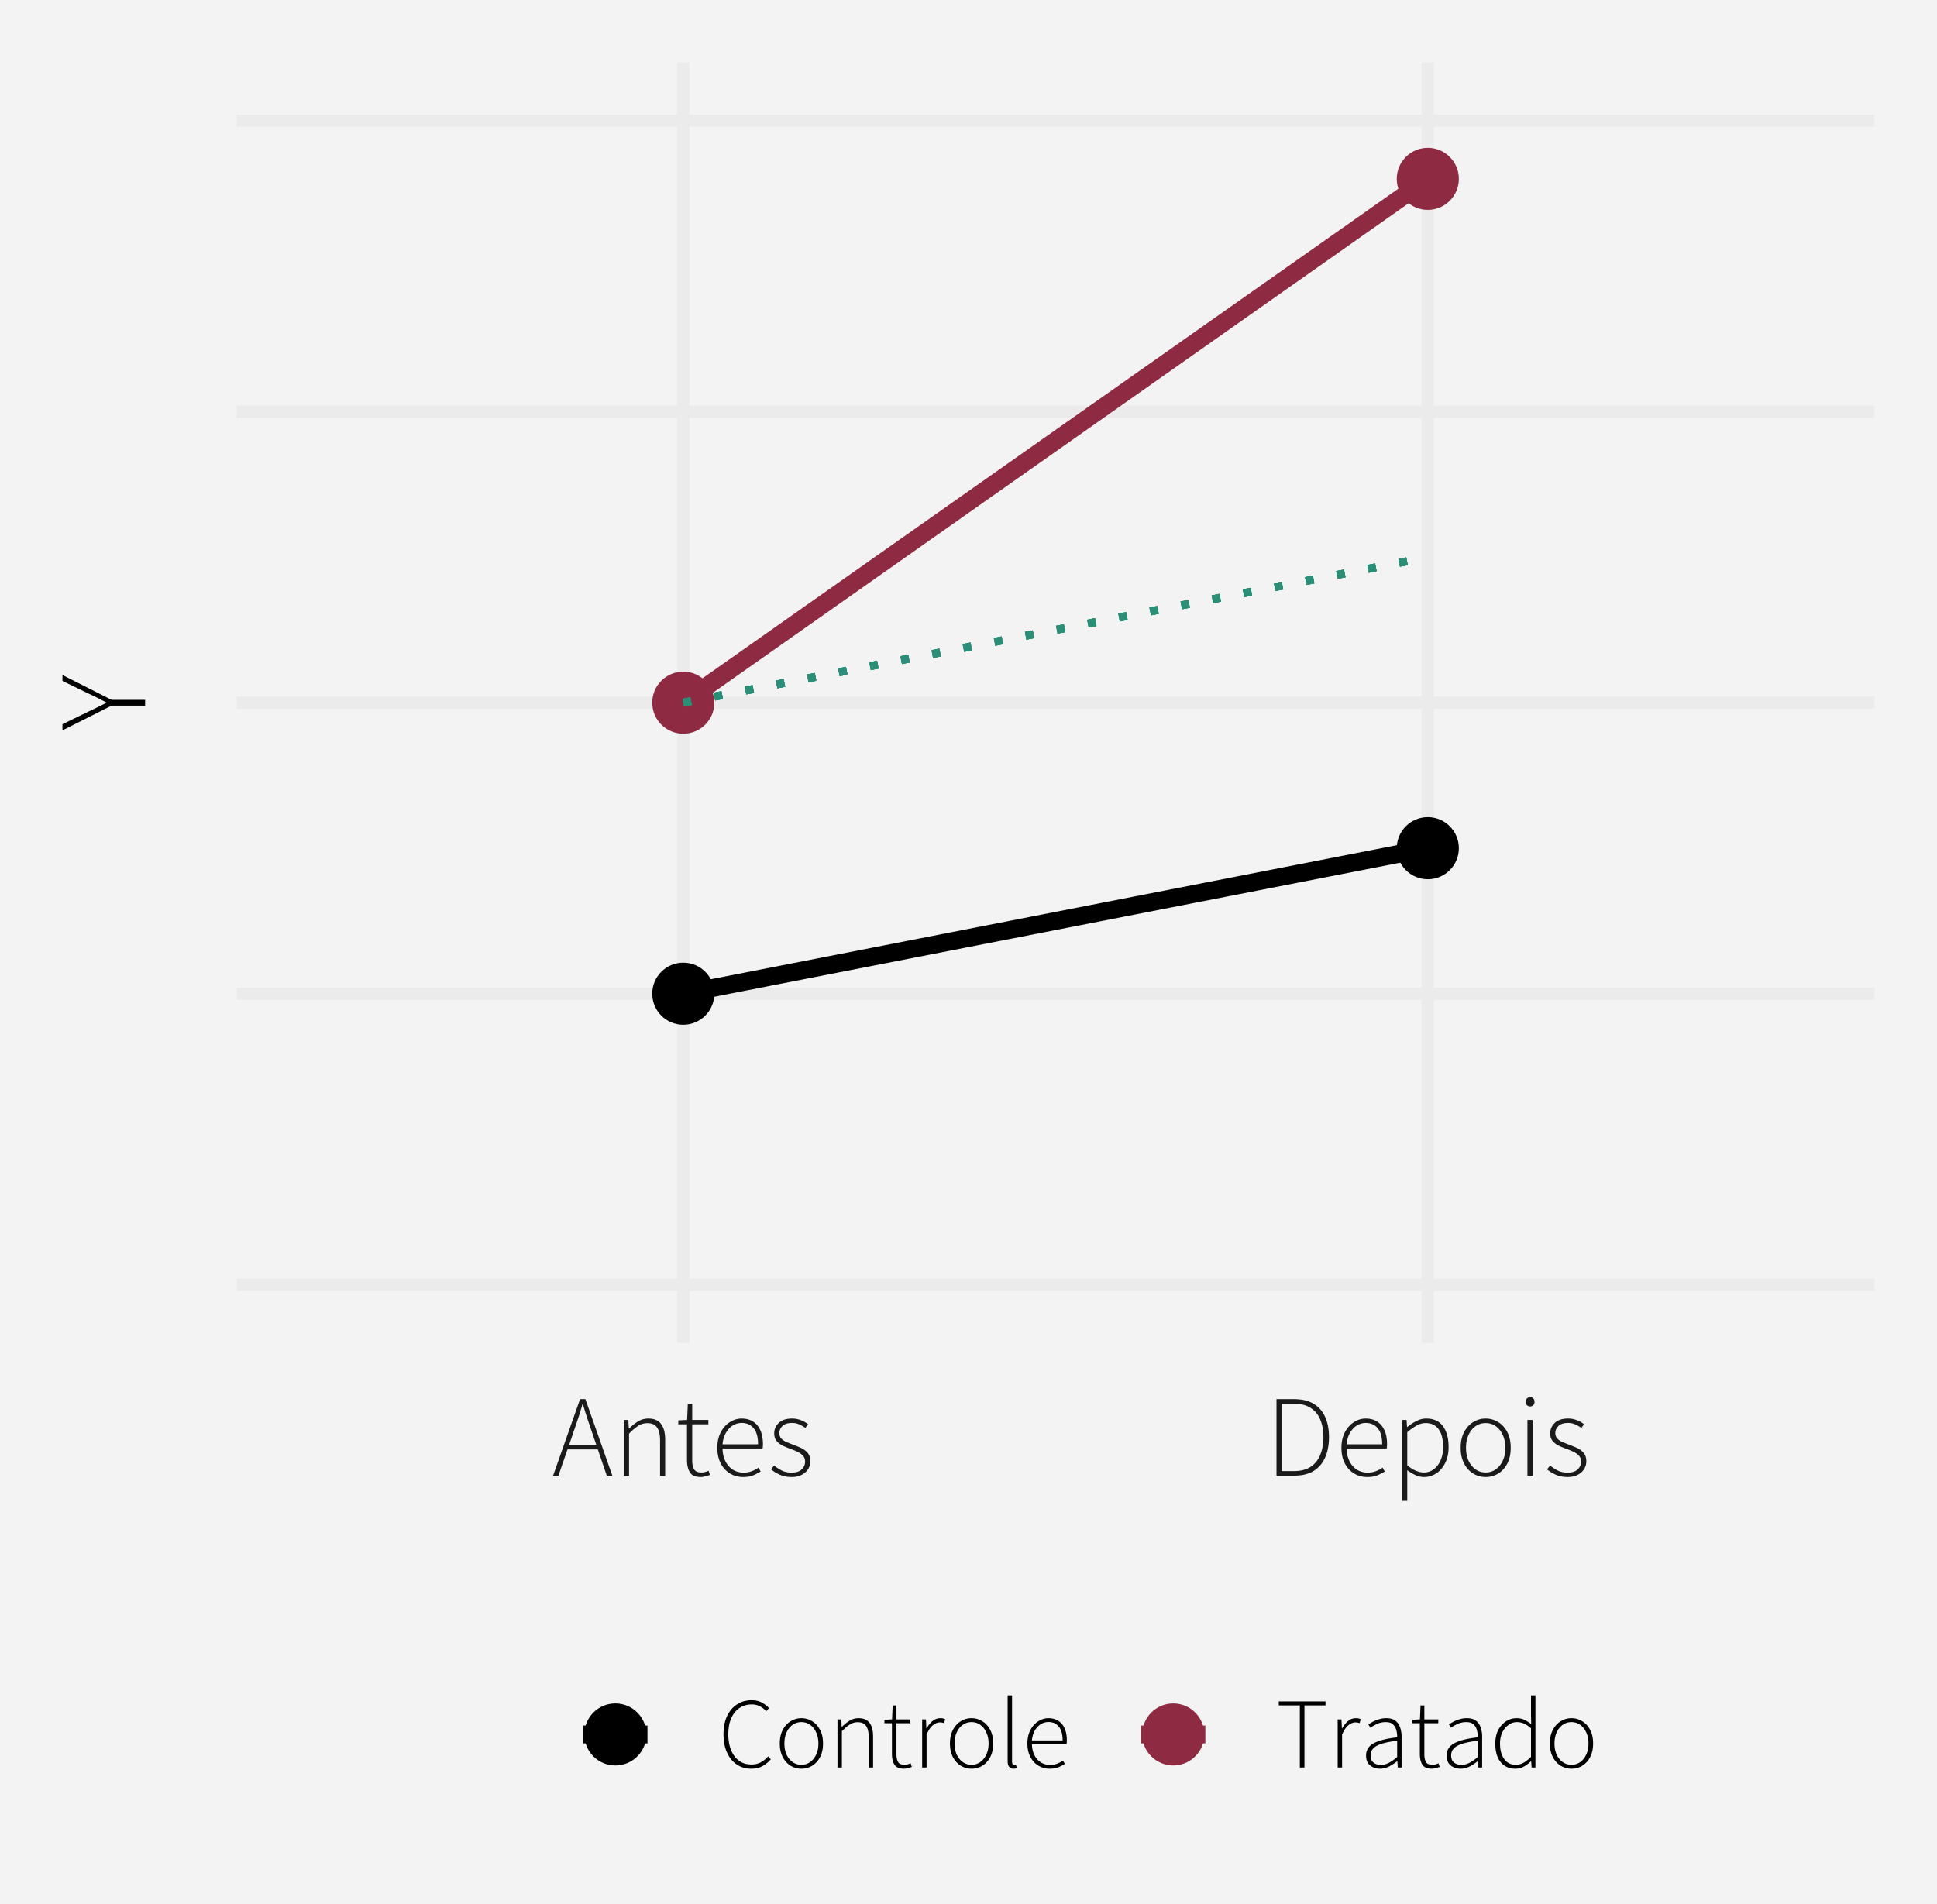 <?xml version="1.0" encoding="UTF-8"?>
<svg xmlns="http://www.w3.org/2000/svg" xmlns:xlink="http://www.w3.org/1999/xlink" width="417" height="410" viewBox="0 0 417 410">
<defs>
<clipPath id="clip-0">
<path clip-rule="nonzero" d="M 50.93 13.449 L 403.551 13.449 L 403.551 289.172 L 50.93 289.172 Z M 50.93 13.449 "/>
</clipPath>
<clipPath id="clip-1">
<path clip-rule="nonzero" d="M 50.93 275 L 403.551 275 L 403.551 278 L 50.93 278 Z M 50.93 275 "/>
</clipPath>
<clipPath id="clip-2">
<path clip-rule="nonzero" d="M 50.93 212 L 403.551 212 L 403.551 216 L 50.93 216 Z M 50.93 212 "/>
</clipPath>
<clipPath id="clip-3">
<path clip-rule="nonzero" d="M 50.93 150 L 403.551 150 L 403.551 153 L 50.93 153 Z M 50.93 150 "/>
</clipPath>
<clipPath id="clip-4">
<path clip-rule="nonzero" d="M 50.93 87 L 403.551 87 L 403.551 90 L 50.93 90 Z M 50.93 87 "/>
</clipPath>
<clipPath id="clip-5">
<path clip-rule="nonzero" d="M 50.93 24 L 403.551 24 L 403.551 28 L 50.93 28 Z M 50.93 24 "/>
</clipPath>
<clipPath id="clip-6">
<path clip-rule="nonzero" d="M 145 13.449 L 149 13.449 L 149 289.172 L 145 289.172 Z M 145 13.449 "/>
</clipPath>
<clipPath id="clip-7">
<path clip-rule="nonzero" d="M 306 13.449 L 309 13.449 L 309 289.172 L 306 289.172 Z M 306 13.449 "/>
</clipPath>
</defs>
<rect x="-41.7" y="-41" width="500.4" height="492" fill="rgb(100%, 100%, 100%)" fill-opacity="1"/>
<rect x="-41.7" y="-41" width="500.4" height="492" fill="rgb(95.294%, 95.294%, 95.294%)" fill-opacity="1"/>
<path fill="none" stroke-width="2.619" stroke-linecap="round" stroke-linejoin="round" stroke="rgb(95.294%, 95.294%, 95.294%)" stroke-opacity="1" stroke-miterlimit="10" d="M 0 410 L 417 410 L 417 0 L 0 0 Z M 0 410 "/>
<g clip-path="url(#clip-0)">
<path fill-rule="nonzero" fill="rgb(95.294%, 95.294%, 95.294%)" fill-opacity="1" stroke-width="2.619" stroke-linecap="round" stroke-linejoin="round" stroke="rgb(95.294%, 95.294%, 95.294%)" stroke-opacity="1" stroke-miterlimit="10" d="M 50.93 289.172 L 403.551 289.172 L 403.551 13.449 L 50.93 13.449 Z M 50.93 289.172 "/>
</g>
<g clip-path="url(#clip-1)">
<path fill="none" stroke-width="2.619" stroke-linecap="butt" stroke-linejoin="round" stroke="rgb(92.157%, 92.157%, 92.157%)" stroke-opacity="1" stroke-miterlimit="10" d="M 50.93 276.641 L 403.551 276.641 "/>
</g>
<g clip-path="url(#clip-2)">
<path fill="none" stroke-width="2.619" stroke-linecap="butt" stroke-linejoin="round" stroke="rgb(92.157%, 92.157%, 92.157%)" stroke-opacity="1" stroke-miterlimit="10" d="M 50.93 213.977 L 403.551 213.977 "/>
</g>
<g clip-path="url(#clip-3)">
<path fill="none" stroke-width="2.619" stroke-linecap="butt" stroke-linejoin="round" stroke="rgb(92.157%, 92.157%, 92.157%)" stroke-opacity="1" stroke-miterlimit="10" d="M 50.93 151.312 L 403.551 151.312 "/>
</g>
<g clip-path="url(#clip-4)">
<path fill="none" stroke-width="2.619" stroke-linecap="butt" stroke-linejoin="round" stroke="rgb(92.157%, 92.157%, 92.157%)" stroke-opacity="1" stroke-miterlimit="10" d="M 50.93 88.648 L 403.551 88.648 "/>
</g>
<g clip-path="url(#clip-5)">
<path fill="none" stroke-width="2.619" stroke-linecap="butt" stroke-linejoin="round" stroke="rgb(92.157%, 92.157%, 92.157%)" stroke-opacity="1" stroke-miterlimit="10" d="M 50.93 25.984 L 403.551 25.984 "/>
</g>
<g clip-path="url(#clip-6)">
<path fill="none" stroke-width="2.619" stroke-linecap="butt" stroke-linejoin="round" stroke="rgb(92.157%, 92.157%, 92.157%)" stroke-opacity="1" stroke-miterlimit="10" d="M 147.098 289.172 L 147.098 13.449 "/>
</g>
<g clip-path="url(#clip-7)">
<path fill="none" stroke-width="2.619" stroke-linecap="butt" stroke-linejoin="round" stroke="rgb(92.157%, 92.157%, 92.157%)" stroke-opacity="1" stroke-miterlimit="10" d="M 307.383 289.172 L 307.383 13.449 "/>
</g>
<path fill="none" stroke-width="3.841" stroke-linecap="butt" stroke-linejoin="round" stroke="rgb(0%, 0%, 0%)" stroke-opacity="1" stroke-miterlimit="10" d="M 147.098 213.977 L 307.383 182.645 "/>
<path fill="none" stroke-width="3.841" stroke-linecap="butt" stroke-linejoin="round" stroke="rgb(56.078%, 16.471%, 26.275%)" stroke-opacity="1" stroke-miterlimit="10" d="M 147.098 151.312 L 307.383 38.516 "/>
<path fill-rule="nonzero" fill="rgb(0%, 0%, 0%)" fill-opacity="1" stroke-width="0.709" stroke-linecap="round" stroke-linejoin="round" stroke="rgb(0%, 0%, 0%)" stroke-opacity="1" stroke-miterlimit="10" d="M 153.43 213.977 C 153.43 217.473 150.594 220.305 147.098 220.305 C 143.602 220.305 140.77 217.473 140.77 213.977 C 140.77 210.48 143.602 207.648 147.098 207.648 C 150.594 207.648 153.43 210.48 153.43 213.977 "/>
<path fill-rule="nonzero" fill="rgb(0%, 0%, 0%)" fill-opacity="1" stroke-width="0.709" stroke-linecap="round" stroke-linejoin="round" stroke="rgb(0%, 0%, 0%)" stroke-opacity="1" stroke-miterlimit="10" d="M 313.711 182.645 C 313.711 186.141 310.875 188.973 307.383 188.973 C 303.887 188.973 301.051 186.141 301.051 182.645 C 301.051 179.148 303.887 176.312 307.383 176.312 C 310.875 176.312 313.711 179.148 313.711 182.645 "/>
<path fill-rule="nonzero" fill="rgb(56.078%, 16.471%, 26.275%)" fill-opacity="1" stroke-width="0.709" stroke-linecap="round" stroke-linejoin="round" stroke="rgb(56.078%, 16.471%, 26.275%)" stroke-opacity="1" stroke-miterlimit="10" d="M 153.43 151.312 C 153.43 154.809 150.594 157.641 147.098 157.641 C 143.602 157.641 140.77 154.809 140.77 151.312 C 140.77 147.816 143.602 144.98 147.098 144.98 C 150.594 144.98 153.43 147.816 153.43 151.312 "/>
<path fill-rule="nonzero" fill="rgb(56.078%, 16.471%, 26.275%)" fill-opacity="1" stroke-width="0.709" stroke-linecap="round" stroke-linejoin="round" stroke="rgb(56.078%, 16.471%, 26.275%)" stroke-opacity="1" stroke-miterlimit="10" d="M 313.711 38.516 C 313.711 42.012 310.875 44.844 307.383 44.844 C 303.887 44.844 301.051 42.012 301.051 38.516 C 301.051 35.02 303.887 32.188 307.383 32.188 C 310.875 32.188 313.711 35.02 313.711 38.516 "/>
<path fill="none" stroke-width="1.707" stroke-linecap="butt" stroke-linejoin="round" stroke="rgb(16.471%, 56.078%, 46.275%)" stroke-opacity="1" stroke-dasharray="1.707 5.121" stroke-miterlimit="10" d="M 147.098 151.312 L 307.383 119.98 "/>
<path fill="none" stroke-width="1.707" stroke-linecap="butt" stroke-linejoin="round" stroke="rgb(16.471%, 56.078%, 46.275%)" stroke-opacity="1" stroke-dasharray="1.707 5.121" stroke-miterlimit="10" d="M 147.098 151.312 L 307.383 119.98 "/>
<path fill="none" stroke-width="1.707" stroke-linecap="butt" stroke-linejoin="round" stroke="rgb(16.471%, 56.078%, 46.275%)" stroke-opacity="1" stroke-dasharray="1.707 5.121" stroke-miterlimit="10" d="M 147.098 151.312 L 307.383 119.98 "/>
<path fill="none" stroke-width="1.707" stroke-linecap="butt" stroke-linejoin="round" stroke="rgb(16.471%, 56.078%, 46.275%)" stroke-opacity="1" stroke-dasharray="1.707 5.121" stroke-miterlimit="10" d="M 147.098 151.312 L 307.383 119.98 "/>
<path fill-rule="nonzero" fill="rgb(10.196%, 10.196%, 10.196%)" fill-opacity="1" d="M 123.574 308.055 L 122.523 311.129 L 128.375 311.129 L 127.324 308.055 L 127.223 307.758 L 127.027 307.18 L 126.93 306.895 L 126.836 306.609 L 126.742 306.328 L 126.555 305.773 L 126.375 305.227 L 126.285 304.957 L 126.105 304.402 L 126.016 304.121 L 125.93 303.836 L 125.844 303.547 L 125.754 303.254 L 125.668 302.957 L 125.582 302.656 L 125.5 302.352 L 125.398 302.352 L 125.312 302.656 L 125.227 302.957 L 125.141 303.254 L 125.055 303.547 L 124.969 303.836 L 124.879 304.121 L 124.793 304.402 L 124.613 304.957 L 124.523 305.227 L 124.434 305.5 L 124.34 305.773 L 124.25 306.051 L 124.156 306.328 L 124.062 306.609 L 123.867 307.18 L 123.773 307.469 L 123.672 307.758 Z M 119.074 317.754 L 124.875 301.277 L 126.023 301.277 L 131.824 317.754 L 130.625 317.754 L 128.699 312.102 L 122.172 312.102 L 120.223 317.754 Z M 119.074 317.754 "/>
<path fill-rule="nonzero" fill="rgb(10.196%, 10.196%, 10.196%)" fill-opacity="1" d="M 134.324 317.754 L 134.324 305.754 L 135.273 305.754 L 135.375 307.602 L 135.449 307.602 L 135.633 307.422 L 135.82 307.246 L 136.008 307.078 L 136.195 306.914 L 136.387 306.758 L 136.578 306.609 L 136.77 306.469 L 136.961 306.332 L 137.152 306.203 L 137.348 306.078 L 137.551 305.961 L 137.758 305.852 L 137.969 305.758 L 138.184 305.68 L 138.406 305.609 L 138.629 305.555 L 138.859 305.508 L 139.094 305.477 L 139.332 305.461 L 139.574 305.453 L 139.934 305.465 L 140.273 305.5 L 140.598 305.559 L 140.898 305.637 L 141.18 305.742 L 141.441 305.867 L 141.688 306.016 L 141.91 306.188 L 142.113 306.383 L 142.297 306.602 L 142.469 306.84 L 142.621 307.102 L 142.758 307.387 L 142.875 307.695 L 142.973 308.027 L 143.055 308.387 L 143.117 308.766 L 143.164 309.172 L 143.191 309.602 L 143.199 310.055 L 143.199 317.754 L 142.098 317.754 L 142.098 310.203 L 142.094 309.828 L 142.074 309.473 L 142.039 309.141 L 141.996 308.828 L 141.938 308.535 L 141.863 308.262 L 141.781 308.012 L 141.684 307.777 L 141.57 307.57 L 141.449 307.379 L 141.316 307.203 L 141.164 307.047 L 140.996 306.906 L 140.812 306.785 L 140.609 306.684 L 140.391 306.602 L 140.156 306.535 L 139.906 306.488 L 139.637 306.461 L 139.348 306.453 L 139.137 306.457 L 138.926 306.477 L 138.723 306.504 L 138.52 306.547 L 138.324 306.598 L 138.129 306.66 L 137.941 306.734 L 137.758 306.82 L 137.574 306.918 L 137.398 307.027 L 137.223 307.145 L 137.039 307.27 L 136.852 307.41 L 136.664 307.559 L 136.469 307.723 L 136.266 307.895 L 136.062 308.078 L 135.855 308.277 L 135.641 308.484 L 135.422 308.703 L 135.422 317.754 Z M 134.324 317.754 "/>
<path fill-rule="nonzero" fill="rgb(10.196%, 10.196%, 10.196%)" fill-opacity="1" d="M 150.898 318.055 L 150.559 318.043 L 150.242 318.012 L 149.949 317.965 L 149.68 317.895 L 149.43 317.805 L 149.203 317.691 L 149 317.562 L 148.82 317.414 L 148.66 317.242 L 148.523 317.055 L 148.406 316.844 L 148.297 316.621 L 148.203 316.387 L 148.125 316.141 L 148.055 315.883 L 148 315.617 L 147.953 315.336 L 147.922 315.047 L 147.906 314.742 L 147.898 314.43 L 147.898 306.703 L 146.023 306.703 L 146.023 305.852 L 147.922 305.754 L 148.074 302.277 L 149.023 302.277 L 149.023 305.754 L 152.5 305.754 L 152.5 306.703 L 149.023 306.703 L 149.023 314.527 L 149.027 314.754 L 149.039 314.969 L 149.059 315.176 L 149.086 315.375 L 149.125 315.566 L 149.168 315.746 L 149.219 315.918 L 149.281 316.082 L 149.348 316.234 L 149.422 316.379 L 149.512 316.512 L 149.617 316.629 L 149.738 316.734 L 149.875 316.828 L 150.031 316.902 L 150.199 316.965 L 150.387 317.016 L 150.59 317.051 L 150.812 317.07 L 151.047 317.078 L 151.117 317.078 L 151.191 317.074 L 151.262 317.07 L 151.41 317.055 L 151.488 317.043 L 151.562 317.027 L 151.641 317.016 L 151.797 316.977 L 151.883 316.953 L 151.965 316.926 L 152.043 316.902 L 152.199 316.848 L 152.273 316.82 L 152.344 316.789 L 152.484 316.734 L 152.547 316.703 L 152.848 317.602 L 152.637 317.672 L 152.426 317.734 L 152.316 317.766 L 152.211 317.797 L 151.883 317.879 L 151.773 317.902 L 151.672 317.934 L 151.57 317.957 L 151.473 317.98 L 151.383 318 L 151.293 318.016 L 151.207 318.027 L 151.125 318.039 L 151.047 318.047 L 150.969 318.051 Z M 150.898 318.055 "/>
<path fill-rule="nonzero" fill="rgb(10.196%, 10.196%, 10.196%)" fill-opacity="1" d="M 159.973 318.055 L 159.672 318.047 L 159.375 318.023 L 159.082 317.984 L 158.793 317.934 L 158.512 317.867 L 158.234 317.781 L 157.961 317.688 L 157.695 317.574 L 157.43 317.445 L 157.172 317.305 L 156.93 317.148 L 156.695 316.977 L 156.469 316.793 L 156.254 316.598 L 156.047 316.391 L 155.855 316.168 L 155.668 315.934 L 155.492 315.688 L 155.328 315.426 L 155.172 315.152 L 155.031 314.863 L 154.902 314.562 L 154.793 314.25 L 154.695 313.93 L 154.609 313.598 L 154.543 313.254 L 154.492 312.902 L 154.453 312.539 L 154.43 312.164 L 154.422 311.777 L 154.43 311.391 L 154.453 311.012 L 154.492 310.645 L 154.543 310.289 L 154.609 309.945 L 154.695 309.613 L 154.793 309.297 L 154.902 308.984 L 155.031 308.688 L 155.172 308.402 L 155.328 308.125 L 155.492 307.859 L 155.664 307.609 L 155.844 307.371 L 156.035 307.148 L 156.234 306.938 L 156.445 306.738 L 156.66 306.555 L 156.887 306.387 L 157.125 306.227 L 157.363 306.082 L 157.609 305.949 L 157.855 305.832 L 158.105 305.73 L 158.355 305.648 L 158.609 305.578 L 158.863 305.523 L 159.125 305.484 L 159.387 305.461 L 159.648 305.453 L 160.07 305.469 L 160.473 305.512 L 160.855 305.582 L 161.219 305.684 L 161.566 305.816 L 161.895 305.977 L 162.207 306.164 L 162.496 306.383 L 162.77 306.629 L 163.023 306.902 L 163.258 307.207 L 163.465 307.531 L 163.648 307.883 L 163.809 308.254 L 163.941 308.652 L 164.051 309.074 L 164.137 309.52 L 164.199 309.992 L 164.234 310.484 L 164.25 311.004 L 164.25 311.047 L 164.246 311.094 L 164.246 311.184 L 164.242 311.227 L 164.238 311.273 L 164.234 311.316 L 164.234 311.363 L 164.227 311.406 L 164.223 311.453 L 164.223 311.543 L 164.219 311.59 L 164.215 311.633 L 164.211 311.68 L 164.207 311.723 L 164.199 311.77 L 164.191 311.812 L 164.184 311.859 L 164.172 311.902 L 155.547 311.902 L 155.559 312.199 L 155.578 312.488 L 155.609 312.773 L 155.652 313.051 L 155.703 313.32 L 155.766 313.586 L 155.84 313.844 L 155.926 314.094 L 156.02 314.34 L 156.125 314.578 L 156.242 314.809 L 156.371 315.027 L 156.508 315.238 L 156.652 315.438 L 156.805 315.629 L 156.965 315.809 L 157.137 315.977 L 157.316 316.137 L 157.504 316.289 L 157.699 316.43 L 157.906 316.555 L 158.121 316.672 L 158.344 316.773 L 158.57 316.859 L 158.805 316.934 L 159.047 316.996 L 159.293 317.043 L 159.547 317.078 L 159.809 317.098 L 160.074 317.102 L 160.266 317.102 L 160.457 317.09 L 160.641 317.078 L 160.82 317.055 L 161 317.027 L 161.172 316.996 L 161.34 316.957 L 161.504 316.91 L 161.668 316.859 L 161.824 316.805 L 161.98 316.742 L 162.293 316.609 L 162.445 316.535 L 162.594 316.461 L 162.883 316.297 L 163.023 316.211 L 163.164 316.121 L 163.297 316.027 L 163.75 316.879 L 163.605 316.961 L 163.461 317.047 L 163.312 317.129 L 163.16 317.211 L 163.004 317.289 L 162.844 317.371 L 162.684 317.449 L 162.516 317.527 L 162.348 317.602 L 162.172 317.68 L 161.992 317.75 L 161.805 317.812 L 161.609 317.871 L 161.402 317.918 L 161.188 317.961 L 160.961 317.992 L 160.727 318.02 L 160.484 318.039 L 160.234 318.051 Z M 155.547 311.004 L 163.199 311.004 L 163.188 310.555 L 163.16 310.129 L 163.113 309.727 L 163.047 309.348 L 162.961 308.992 L 162.855 308.656 L 162.734 308.348 L 162.59 308.059 L 162.43 307.793 L 162.25 307.555 L 162.051 307.336 L 161.84 307.141 L 161.617 306.965 L 161.379 306.816 L 161.129 306.691 L 160.867 306.586 L 160.586 306.508 L 160.297 306.449 L 159.992 306.414 L 159.672 306.402 L 159.469 306.41 L 159.27 306.426 L 159.07 306.453 L 158.875 306.492 L 158.68 306.539 L 158.488 306.602 L 158.301 306.672 L 158.113 306.754 L 157.93 306.848 L 157.75 306.953 L 157.578 307.066 L 157.41 307.191 L 157.25 307.324 L 157.094 307.469 L 156.941 307.621 L 156.797 307.785 L 156.66 307.957 L 156.523 308.137 L 156.395 308.328 L 156.273 308.527 L 156.16 308.738 L 156.051 308.957 L 155.957 309.18 L 155.871 309.418 L 155.793 309.66 L 155.723 309.91 L 155.668 310.172 L 155.617 310.441 L 155.578 310.719 Z M 155.547 311.004 "/>
<path fill-rule="nonzero" fill="rgb(10.196%, 10.196%, 10.196%)" fill-opacity="1" d="M 170.398 318.055 L 170.137 318.047 L 169.875 318.035 L 169.621 318.012 L 169.367 317.977 L 169.117 317.934 L 168.871 317.883 L 168.629 317.82 L 168.391 317.75 L 168.156 317.668 L 167.922 317.578 L 167.703 317.477 L 167.488 317.371 L 167.277 317.262 L 167.074 317.148 L 166.879 317.035 L 166.691 316.914 L 166.508 316.793 L 166.332 316.668 L 166.16 316.535 L 166 316.402 L 166.648 315.578 L 166.805 315.703 L 166.961 315.82 L 167.121 315.938 L 167.285 316.051 L 167.449 316.16 L 167.613 316.266 L 167.781 316.367 L 168.125 316.562 L 168.297 316.652 L 168.477 316.738 L 168.664 316.816 L 168.863 316.883 L 169.066 316.941 L 169.281 316.992 L 169.5 317.031 L 169.73 317.062 L 169.969 317.086 L 170.219 317.098 L 170.473 317.102 L 170.746 317.098 L 171.008 317.074 L 171.254 317.039 L 171.484 316.992 L 171.703 316.93 L 171.91 316.852 L 172.102 316.762 L 172.281 316.656 L 172.445 316.535 L 172.598 316.402 L 172.734 316.258 L 172.859 316.105 L 172.969 315.949 L 173.062 315.789 L 173.141 315.621 L 173.207 315.453 L 173.258 315.277 L 173.293 315.098 L 173.316 314.914 L 173.324 314.727 L 173.32 314.582 L 173.305 314.438 L 173.281 314.301 L 173.25 314.168 L 173.211 314.039 L 173.16 313.918 L 173.102 313.801 L 173.035 313.688 L 172.961 313.582 L 172.875 313.477 L 172.781 313.379 L 172.684 313.285 L 172.582 313.195 L 172.477 313.105 L 172.367 313.023 L 172.254 312.941 L 172.133 312.863 L 172.008 312.789 L 171.883 312.719 L 171.75 312.652 L 171.617 312.59 L 171.488 312.527 L 171.355 312.465 L 171.219 312.406 L 171.086 312.348 L 170.949 312.289 L 170.676 312.18 L 170.539 312.129 L 170.398 312.078 L 170.039 311.945 L 169.859 311.875 L 169.684 311.805 L 169.504 311.734 L 169.152 311.586 L 168.973 311.512 L 168.797 311.434 L 168.625 311.352 L 168.457 311.27 L 168.297 311.184 L 168.141 311.094 L 167.992 310.996 L 167.848 310.898 L 167.711 310.793 L 167.582 310.684 L 167.457 310.57 L 167.336 310.449 L 167.223 310.328 L 167.117 310.195 L 167.027 310.055 L 166.941 309.906 L 166.871 309.75 L 166.812 309.586 L 166.762 309.414 L 166.723 309.234 L 166.695 309.047 L 166.68 308.855 L 166.672 308.652 L 166.684 308.391 L 166.711 308.141 L 166.762 307.895 L 166.828 307.656 L 166.918 307.43 L 167.023 307.207 L 167.152 306.996 L 167.297 306.789 L 167.465 306.594 L 167.648 306.402 L 167.855 306.223 L 168.082 306.062 L 168.328 305.918 L 168.59 305.797 L 168.867 305.691 L 169.164 305.605 L 169.477 305.539 L 169.809 305.492 L 170.156 305.461 L 170.523 305.453 L 170.719 305.457 L 170.91 305.469 L 171.102 305.484 L 171.293 305.508 L 171.48 305.539 L 171.668 305.578 L 171.852 305.625 L 172.035 305.676 L 172.219 305.738 L 172.398 305.805 L 172.582 305.875 L 172.758 305.953 L 172.93 306.031 L 173.094 306.113 L 173.254 306.203 L 173.41 306.297 L 173.559 306.391 L 173.703 306.492 L 173.84 306.594 L 173.973 306.703 L 173.375 307.477 L 173.25 307.391 L 173.121 307.305 L 172.992 307.223 L 172.867 307.141 L 172.734 307.066 L 172.605 306.992 L 172.473 306.922 L 172.207 306.789 L 172.074 306.727 L 171.938 306.668 L 171.793 306.609 L 171.648 306.562 L 171.496 306.52 L 171.344 306.484 L 171.184 306.457 L 171.02 306.434 L 170.848 306.418 L 170.676 306.406 L 170.5 306.402 L 170.227 306.41 L 169.969 306.43 L 169.723 306.465 L 169.496 306.512 L 169.281 306.57 L 169.078 306.645 L 168.895 306.734 L 168.723 306.836 L 168.566 306.949 L 168.422 307.078 L 168.301 307.215 L 168.191 307.355 L 168.094 307.496 L 168.008 307.641 L 167.938 307.789 L 167.879 307.941 L 167.832 308.098 L 167.801 308.254 L 167.781 308.414 L 167.773 308.578 L 167.777 308.711 L 167.789 308.84 L 167.809 308.965 L 167.832 309.082 L 167.867 309.195 L 167.91 309.309 L 167.957 309.414 L 168.012 309.516 L 168.078 309.609 L 168.148 309.703 L 168.23 309.793 L 168.316 309.879 L 168.41 309.961 L 168.504 310.039 L 168.605 310.117 L 168.711 310.188 L 168.82 310.258 L 168.934 310.328 L 169.051 310.391 L 169.172 310.453 L 169.438 310.562 L 169.566 310.617 L 169.703 310.672 L 169.836 310.727 L 169.973 310.781 L 170.109 310.84 L 170.383 310.949 L 170.523 311.004 L 170.715 311.074 L 170.902 311.145 L 171.277 311.293 L 171.645 311.441 L 171.828 311.52 L 172.012 311.594 L 172.191 311.672 L 172.375 311.754 L 172.551 311.836 L 172.719 311.926 L 172.883 312.02 L 173.043 312.117 L 173.191 312.223 L 173.336 312.332 L 173.473 312.449 L 173.605 312.57 L 173.73 312.695 L 173.848 312.828 L 173.961 312.969 L 174.066 313.117 L 174.156 313.277 L 174.234 313.449 L 174.297 313.629 L 174.352 313.816 L 174.395 314.02 L 174.426 314.227 L 174.441 314.449 L 174.449 314.68 L 174.445 314.855 L 174.43 315.031 L 174.406 315.207 L 174.371 315.379 L 174.328 315.547 L 174.277 315.715 L 174.215 315.875 L 174.145 316.039 L 174.062 316.195 L 173.973 316.352 L 173.875 316.5 L 173.766 316.641 L 173.648 316.777 L 173.527 316.91 L 173.391 317.035 L 173.25 317.152 L 173.102 317.27 L 172.941 317.379 L 172.773 317.48 L 172.598 317.578 L 172.414 317.668 L 172.223 317.75 L 172.023 317.82 L 171.816 317.883 L 171.598 317.934 L 171.375 317.977 L 171.141 318.012 L 170.902 318.035 L 170.656 318.047 Z M 170.398 318.055 "/>
<path fill-rule="nonzero" fill="rgb(10.196%, 10.196%, 10.196%)" fill-opacity="1" d="M 274.805 317.754 L 274.805 301.277 L 278.633 301.277 L 279.133 301.289 L 279.613 301.32 L 280.078 301.371 L 280.527 301.441 L 280.957 301.535 L 281.367 301.648 L 281.762 301.781 L 282.137 301.934 L 282.492 302.109 L 282.832 302.305 L 283.152 302.512 L 283.457 302.734 L 283.746 302.977 L 284.016 303.234 L 284.27 303.508 L 284.504 303.801 L 284.723 304.109 L 284.926 304.43 L 285.113 304.77 L 285.281 305.129 L 285.438 305.5 L 285.578 305.887 L 285.703 306.285 L 285.809 306.695 L 285.898 307.121 L 285.973 307.562 L 286.031 308.016 L 286.074 308.48 L 286.098 308.961 L 286.105 309.453 L 286.098 309.945 L 286.074 310.43 L 286.031 310.898 L 285.973 311.352 L 285.898 311.797 L 285.809 312.227 L 285.703 312.648 L 285.578 313.055 L 285.438 313.445 L 285.281 313.828 L 285.113 314.191 L 284.926 314.535 L 284.723 314.867 L 284.504 315.18 L 284.27 315.477 L 284.016 315.762 L 283.746 316.027 L 283.457 316.277 L 283.152 316.512 L 282.832 316.727 L 282.492 316.922 L 282.137 317.098 L 281.762 317.25 L 281.371 317.383 L 280.961 317.496 L 280.535 317.59 L 280.094 317.66 L 279.633 317.711 L 279.152 317.742 L 278.656 317.754 Z M 275.957 316.777 L 278.508 316.777 L 278.949 316.77 L 279.371 316.742 L 279.781 316.695 L 280.172 316.629 L 280.543 316.547 L 280.898 316.445 L 281.238 316.324 L 281.562 316.188 L 281.867 316.027 L 282.156 315.852 L 282.434 315.656 L 282.695 315.445 L 282.941 315.219 L 283.172 314.98 L 283.387 314.727 L 283.586 314.461 L 283.77 314.18 L 283.941 313.887 L 284.094 313.578 L 284.23 313.254 L 284.359 312.918 L 284.473 312.574 L 284.574 312.219 L 284.664 311.852 L 284.738 311.477 L 284.797 311.094 L 284.844 310.699 L 284.879 310.293 L 284.898 309.879 L 284.906 309.453 L 284.898 309.027 L 284.879 308.613 L 284.844 308.211 L 284.797 307.82 L 284.738 307.441 L 284.664 307.07 L 284.574 306.711 L 284.473 306.363 L 284.359 306.027 L 284.23 305.703 L 284.094 305.387 L 283.941 305.082 L 283.77 304.793 L 283.586 304.52 L 283.387 304.258 L 283.172 304.016 L 282.941 303.785 L 282.695 303.566 L 282.434 303.367 L 282.156 303.18 L 281.867 303.004 L 281.562 302.844 L 281.238 302.707 L 280.898 302.586 L 280.543 302.484 L 280.172 302.402 L 279.781 302.336 L 279.371 302.289 L 278.949 302.262 L 278.508 302.254 L 275.957 302.254 Z M 275.957 316.777 "/>
<path fill-rule="nonzero" fill="rgb(10.196%, 10.196%, 10.196%)" fill-opacity="1" d="M 294.332 318.055 L 294.027 318.047 L 293.73 318.023 L 293.438 317.984 L 293.152 317.934 L 292.867 317.867 L 292.59 317.781 L 292.32 317.688 L 292.051 317.574 L 291.789 317.445 L 291.531 317.305 L 291.285 317.148 L 291.051 316.977 L 290.824 316.793 L 290.609 316.598 L 290.406 316.391 L 290.211 316.168 L 290.027 315.934 L 289.852 315.688 L 289.688 315.426 L 289.531 315.152 L 289.387 314.863 L 289.262 314.562 L 289.148 314.25 L 289.051 313.93 L 288.969 313.598 L 288.902 313.254 L 288.848 312.902 L 288.812 312.539 L 288.789 312.164 L 288.781 311.777 L 288.789 311.391 L 288.812 311.012 L 288.848 310.645 L 288.902 310.289 L 288.969 309.945 L 289.051 309.613 L 289.148 309.297 L 289.262 308.984 L 289.387 308.688 L 289.531 308.402 L 289.684 308.125 L 289.848 307.859 L 290.023 307.609 L 290.203 307.371 L 290.395 307.148 L 290.594 306.938 L 290.801 306.738 L 291.02 306.555 L 291.246 306.387 L 291.48 306.227 L 291.723 306.082 L 291.965 305.949 L 292.211 305.832 L 292.461 305.73 L 292.711 305.648 L 292.965 305.578 L 293.223 305.523 L 293.48 305.484 L 293.742 305.461 L 294.008 305.453 L 294.426 305.469 L 294.828 305.512 L 295.211 305.582 L 295.578 305.684 L 295.926 305.816 L 296.254 305.977 L 296.562 306.164 L 296.855 306.383 L 297.125 306.629 L 297.383 306.902 L 297.613 307.207 L 297.82 307.531 L 298.004 307.883 L 298.164 308.254 L 298.301 308.652 L 298.41 309.074 L 298.496 309.52 L 298.559 309.992 L 298.594 310.484 L 298.605 311.004 L 298.605 311.137 L 298.602 311.184 L 298.602 311.227 L 298.598 311.273 L 298.594 311.316 L 298.59 311.363 L 298.586 311.406 L 298.582 311.453 L 298.582 311.5 L 298.578 311.543 L 298.578 311.59 L 298.574 311.633 L 298.57 311.68 L 298.562 311.723 L 298.555 311.77 L 298.551 311.812 L 298.539 311.859 L 298.531 311.902 L 289.906 311.902 L 289.918 312.199 L 289.938 312.488 L 289.969 312.773 L 290.012 313.051 L 290.062 313.32 L 290.125 313.586 L 290.199 313.844 L 290.281 314.094 L 290.375 314.34 L 290.48 314.578 L 290.602 314.809 L 290.727 315.027 L 290.863 315.238 L 291.008 315.438 L 291.164 315.629 L 291.324 315.809 L 291.496 315.977 L 291.672 316.137 L 291.859 316.289 L 292.055 316.43 L 292.266 316.555 L 292.48 316.672 L 292.699 316.773 L 292.93 316.859 L 293.164 316.934 L 293.402 316.996 L 293.648 317.043 L 293.902 317.078 L 294.164 317.098 L 294.43 317.102 L 294.625 317.102 L 294.812 317.09 L 294.996 317.078 L 295.18 317.055 L 295.355 317.027 L 295.527 316.996 L 295.699 316.957 L 295.863 316.91 L 296.023 316.859 L 296.18 316.805 L 296.34 316.742 L 296.496 316.676 L 296.648 316.609 L 296.801 316.535 L 296.949 316.461 L 297.098 316.379 L 297.238 316.297 L 297.383 316.211 L 297.52 316.121 L 297.656 316.027 L 298.105 316.879 L 297.965 316.961 L 297.82 317.047 L 297.672 317.129 L 297.52 317.211 L 297.363 317.289 L 297.203 317.371 L 296.875 317.527 L 296.703 317.602 L 296.531 317.68 L 296.352 317.75 L 296.164 317.812 L 295.965 317.871 L 295.758 317.918 L 295.543 317.961 L 295.32 317.992 L 295.086 318.02 L 294.844 318.039 L 294.59 318.051 Z M 289.906 311.004 L 297.555 311.004 L 297.547 310.555 L 297.52 310.129 L 297.469 309.727 L 297.402 309.348 L 297.32 308.992 L 297.215 308.656 L 297.09 308.348 L 296.949 308.059 L 296.785 307.793 L 296.605 307.555 L 296.41 307.336 L 296.199 307.141 L 295.977 306.965 L 295.738 306.816 L 295.488 306.691 L 295.223 306.586 L 294.945 306.508 L 294.652 306.449 L 294.348 306.414 L 294.031 306.402 L 293.828 306.41 L 293.625 306.426 L 293.426 306.453 L 293.23 306.492 L 293.039 306.539 L 292.848 306.602 L 292.656 306.672 L 292.473 306.754 L 292.289 306.848 L 292.105 306.953 L 291.934 307.066 L 291.766 307.191 L 291.605 307.324 L 291.449 307.469 L 291.301 307.621 L 291.156 307.785 L 291.016 307.957 L 290.883 308.137 L 290.754 308.328 L 290.633 308.527 L 290.516 308.738 L 290.41 308.957 L 290.312 309.18 L 290.227 309.418 L 290.148 309.66 L 290.082 309.91 L 290.023 310.172 L 289.977 310.441 L 289.938 310.719 Z M 289.906 311.004 "/>
<path fill-rule="nonzero" fill="rgb(10.196%, 10.196%, 10.196%)" fill-opacity="1" d="M 301.855 323.18 L 301.855 305.754 L 302.805 305.754 L 302.906 307.254 L 302.98 307.254 L 303.156 307.113 L 303.523 306.848 L 303.898 306.59 L 304.094 306.469 L 304.293 306.348 L 304.492 306.23 L 304.699 306.113 L 304.906 306.004 L 305.117 305.898 L 305.328 305.805 L 305.539 305.723 L 305.754 305.652 L 305.969 305.59 L 306.184 305.543 L 306.402 305.504 L 306.617 305.477 L 306.836 305.457 L 307.055 305.453 L 307.523 305.469 L 307.969 305.52 L 308.387 305.605 L 308.785 305.723 L 309.156 305.871 L 309.504 306.055 L 309.828 306.273 L 310.129 306.523 L 310.402 306.809 L 310.656 307.129 L 310.883 307.469 L 311.09 307.836 L 311.27 308.223 L 311.426 308.633 L 311.555 309.066 L 311.664 309.523 L 311.746 310 L 311.809 310.504 L 311.844 311.031 L 311.855 311.578 L 311.848 311.977 L 311.824 312.363 L 311.789 312.742 L 311.734 313.105 L 311.668 313.461 L 311.586 313.801 L 311.488 314.133 L 311.375 314.449 L 311.25 314.758 L 311.105 315.055 L 310.957 315.336 L 310.797 315.605 L 310.629 315.863 L 310.449 316.105 L 310.262 316.336 L 310.066 316.551 L 309.859 316.754 L 309.641 316.941 L 309.418 317.117 L 309.18 317.277 L 308.938 317.426 L 308.691 317.559 L 308.441 317.672 L 308.184 317.773 L 307.926 317.859 L 307.66 317.93 L 307.391 317.984 L 307.117 318.023 L 306.84 318.047 L 306.555 318.055 L 306.387 318.051 L 306.215 318.039 L 306.043 318.02 L 305.867 317.992 L 305.695 317.961 L 305.52 317.918 L 305.34 317.871 L 305.164 317.812 L 304.984 317.75 L 304.805 317.68 L 304.445 317.508 L 304.262 317.41 L 304.078 317.309 L 303.895 317.203 L 303.707 317.09 L 303.523 316.973 L 303.336 316.848 L 303.145 316.715 L 302.957 316.578 L 302.957 323.18 Z M 306.508 317.078 L 306.746 317.07 L 306.984 317.051 L 307.215 317.016 L 307.438 316.965 L 307.656 316.902 L 307.867 316.828 L 308.074 316.734 L 308.273 316.629 L 308.469 316.512 L 308.656 316.379 L 308.84 316.234 L 309.02 316.078 L 309.188 315.91 L 309.348 315.734 L 309.5 315.547 L 309.645 315.348 L 309.777 315.141 L 309.902 314.922 L 310.023 314.691 L 310.133 314.453 L 310.234 314.199 L 310.328 313.938 L 310.41 313.668 L 310.484 313.395 L 310.543 313.109 L 310.594 312.816 L 310.633 312.52 L 310.66 312.215 L 310.676 311.898 L 310.68 311.578 L 310.676 311.285 L 310.664 311 L 310.648 310.723 L 310.621 310.449 L 310.586 310.184 L 310.547 309.926 L 310.496 309.672 L 310.441 309.426 L 310.379 309.188 L 310.305 308.953 L 310.227 308.723 L 310.137 308.504 L 310.039 308.293 L 309.93 308.094 L 309.812 307.902 L 309.684 307.723 L 309.547 307.555 L 309.402 307.395 L 309.246 307.242 L 309.082 307.102 L 308.91 306.977 L 308.73 306.859 L 308.535 306.758 L 308.332 306.672 L 308.117 306.598 L 307.895 306.535 L 307.656 306.488 L 307.41 306.457 L 307.152 306.434 L 306.883 306.43 L 306.699 306.434 L 306.52 306.449 L 306.336 306.477 L 306.148 306.512 L 305.961 306.559 L 305.773 306.617 L 305.586 306.684 L 305.395 306.766 L 305.199 306.852 L 305.008 306.953 L 304.816 307.059 L 304.621 307.172 L 304.422 307.293 L 304.223 307.426 L 304.02 307.566 L 303.812 307.715 L 303.602 307.875 L 303.391 308.043 L 303.176 308.219 L 302.957 308.402 L 302.957 315.527 L 303.16 315.691 L 303.359 315.848 L 303.559 315.992 L 303.758 316.129 L 303.949 316.254 L 304.141 316.367 L 304.328 316.473 L 304.516 316.566 L 304.699 316.652 L 304.883 316.727 L 305.062 316.793 L 305.242 316.855 L 305.414 316.906 L 305.586 316.953 L 305.75 316.992 L 305.91 317.023 L 306.066 317.047 L 306.219 317.062 L 306.363 317.074 Z M 306.508 317.078 "/>
<path fill-rule="nonzero" fill="rgb(10.196%, 10.196%, 10.196%)" fill-opacity="1" d="M 319.832 318.055 L 319.547 318.047 L 319.27 318.023 L 318.992 317.988 L 318.723 317.938 L 318.457 317.871 L 318.191 317.793 L 317.934 317.699 L 317.68 317.59 L 317.43 317.465 L 317.18 317.328 L 316.941 317.172 L 316.711 317.004 L 316.488 316.82 L 316.277 316.625 L 316.074 316.414 L 315.883 316.195 L 315.699 315.961 L 315.523 315.711 L 315.359 315.453 L 315.207 315.18 L 315.062 314.887 L 314.938 314.586 L 314.824 314.273 L 314.727 313.949 L 314.645 313.617 L 314.574 313.27 L 314.523 312.914 L 314.484 312.547 L 314.465 312.168 L 314.457 311.777 L 314.465 311.379 L 314.484 310.992 L 314.523 310.621 L 314.574 310.258 L 314.645 309.91 L 314.727 309.574 L 314.824 309.25 L 314.938 308.938 L 315.062 308.641 L 315.207 308.352 L 315.359 308.074 L 315.523 307.812 L 315.699 307.562 L 315.883 307.324 L 316.074 307.102 L 316.277 306.895 L 316.488 306.703 L 316.711 306.52 L 316.941 306.355 L 317.18 306.203 L 317.43 306.062 L 317.68 305.934 L 317.934 305.82 L 318.191 305.723 L 318.457 305.641 L 318.723 305.574 L 318.992 305.52 L 319.27 305.484 L 319.547 305.461 L 319.832 305.453 L 320.117 305.461 L 320.402 305.484 L 320.68 305.52 L 320.953 305.574 L 321.227 305.641 L 321.488 305.723 L 321.75 305.82 L 322.008 305.934 L 322.258 306.062 L 322.508 306.203 L 322.746 306.355 L 322.977 306.52 L 323.199 306.703 L 323.41 306.895 L 323.613 307.102 L 323.805 307.324 L 323.988 307.562 L 324.16 307.812 L 324.328 308.074 L 324.48 308.352 L 324.625 308.641 L 324.75 308.938 L 324.863 309.25 L 324.961 309.574 L 325.043 309.91 L 325.109 310.258 L 325.164 310.621 L 325.199 310.992 L 325.223 311.379 L 325.23 311.777 L 325.223 312.168 L 325.199 312.547 L 325.164 312.914 L 325.109 313.27 L 325.043 313.617 L 324.961 313.949 L 324.863 314.273 L 324.75 314.586 L 324.625 314.887 L 324.48 315.18 L 324.328 315.453 L 324.16 315.711 L 323.988 315.961 L 323.805 316.195 L 323.613 316.414 L 323.41 316.625 L 323.199 316.82 L 322.977 317.004 L 322.746 317.172 L 322.508 317.328 L 322.258 317.465 L 322.008 317.59 L 321.75 317.699 L 321.488 317.793 L 321.227 317.871 L 320.953 317.938 L 320.68 317.988 L 320.402 318.023 L 320.117 318.047 Z M 319.832 317.078 L 320.074 317.07 L 320.309 317.051 L 320.543 317.016 L 320.766 316.969 L 320.988 316.91 L 321.203 316.836 L 321.41 316.746 L 321.613 316.645 L 321.812 316.531 L 322.008 316.402 L 322.191 316.262 L 322.371 316.113 L 322.539 315.953 L 322.703 315.781 L 322.855 315.602 L 323.004 315.414 L 323.141 315.215 L 323.27 315.004 L 323.391 314.781 L 323.508 314.555 L 323.617 314.309 L 323.715 314.059 L 323.801 313.801 L 323.875 313.531 L 323.938 313.258 L 323.988 312.977 L 324.027 312.688 L 324.059 312.395 L 324.074 312.09 L 324.082 311.777 L 324.074 311.461 L 324.059 311.152 L 324.027 310.855 L 323.988 310.562 L 323.938 310.277 L 323.875 310.004 L 323.801 309.734 L 323.715 309.473 L 323.617 309.223 L 323.508 308.977 L 323.391 308.742 L 323.27 308.52 L 323.141 308.305 L 323.004 308.102 L 322.855 307.91 L 322.703 307.727 L 322.539 307.555 L 322.371 307.395 L 322.191 307.242 L 322.008 307.102 L 321.812 306.977 L 321.613 306.859 L 321.41 306.758 L 321.203 306.672 L 320.988 306.598 L 320.766 306.535 L 320.543 306.488 L 320.309 306.457 L 320.074 306.434 L 319.832 306.43 L 319.594 306.434 L 319.359 306.457 L 319.133 306.488 L 318.906 306.535 L 318.688 306.598 L 318.473 306.672 L 318.262 306.758 L 318.055 306.859 L 317.852 306.977 L 317.656 307.102 L 317.469 307.242 L 317.293 307.395 L 317.121 307.555 L 316.961 307.727 L 316.805 307.91 L 316.66 308.102 L 316.523 308.305 L 316.391 308.52 L 316.27 308.742 L 316.156 308.977 L 316.051 309.223 L 315.957 309.473 L 315.875 309.734 L 315.805 310.004 L 315.742 310.277 L 315.695 310.562 L 315.656 310.855 L 315.629 311.152 L 315.613 311.461 L 315.605 311.777 L 315.613 312.09 L 315.629 312.395 L 315.656 312.688 L 315.695 312.977 L 315.742 313.258 L 315.805 313.531 L 315.875 313.801 L 315.957 314.059 L 316.051 314.309 L 316.156 314.555 L 316.27 314.781 L 316.391 315.004 L 316.523 315.215 L 316.66 315.414 L 316.805 315.602 L 316.961 315.781 L 317.121 315.953 L 317.293 316.113 L 317.469 316.262 L 317.656 316.402 L 317.852 316.531 L 318.055 316.645 L 318.262 316.746 L 318.473 316.836 L 318.688 316.91 L 318.906 316.969 L 319.133 317.016 L 319.359 317.051 L 319.594 317.07 Z M 319.832 317.078 "/>
<path fill-rule="nonzero" fill="rgb(10.196%, 10.196%, 10.196%)" fill-opacity="1" d="M 328.832 317.754 L 328.832 305.754 L 329.93 305.754 L 329.93 317.754 Z M 329.406 302.852 L 329.328 302.852 L 329.25 302.844 L 329.176 302.828 L 329.105 302.809 L 329.039 302.785 L 328.973 302.754 L 328.906 302.719 L 328.848 302.676 L 328.789 302.629 L 328.73 302.578 L 328.68 302.52 L 328.633 302.461 L 328.59 302.395 L 328.555 302.328 L 328.523 302.254 L 328.5 302.176 L 328.48 302.094 L 328.469 302.012 L 328.457 301.922 L 328.457 301.746 L 328.469 301.664 L 328.48 301.586 L 328.5 301.512 L 328.523 301.441 L 328.555 301.371 L 328.59 301.309 L 328.633 301.246 L 328.68 301.184 L 328.73 301.129 L 328.789 301.074 L 328.848 301.027 L 328.906 300.988 L 328.973 300.953 L 329.039 300.922 L 329.105 300.898 L 329.176 300.879 L 329.25 300.863 L 329.328 300.855 L 329.406 300.852 L 329.488 300.855 L 329.57 300.863 L 329.645 300.879 L 329.719 300.898 L 329.789 300.922 L 329.852 300.953 L 329.914 300.988 L 329.973 301.027 L 330.027 301.074 L 330.082 301.129 L 330.133 301.184 L 330.18 301.246 L 330.223 301.309 L 330.258 301.371 L 330.289 301.441 L 330.312 301.512 L 330.332 301.586 L 330.344 301.664 L 330.352 301.746 L 330.355 301.828 L 330.352 301.922 L 330.344 302.012 L 330.332 302.094 L 330.312 302.176 L 330.289 302.254 L 330.258 302.328 L 330.223 302.395 L 330.18 302.461 L 330.133 302.52 L 330.082 302.578 L 330.027 302.629 L 329.973 302.676 L 329.914 302.719 L 329.852 302.754 L 329.789 302.785 L 329.719 302.809 L 329.645 302.828 L 329.57 302.844 L 329.488 302.852 Z M 329.406 302.852 "/>
<path fill-rule="nonzero" fill="rgb(10.196%, 10.196%, 10.196%)" fill-opacity="1" d="M 337.457 318.055 L 337.191 318.047 L 336.934 318.035 L 336.676 318.012 L 336.426 317.977 L 336.176 317.934 L 335.93 317.883 L 335.688 317.82 L 335.449 317.75 L 335.211 317.668 L 334.98 317.578 L 334.758 317.477 L 334.543 317.371 L 334.336 317.262 L 334.133 317.148 L 333.938 317.035 L 333.746 316.914 L 333.566 316.793 L 333.391 316.668 L 333.219 316.535 L 333.055 316.402 L 333.707 315.578 L 333.863 315.703 L 334.02 315.82 L 334.18 315.938 L 334.344 316.051 L 334.508 316.16 L 334.672 316.266 L 334.84 316.367 L 335.184 316.562 L 335.355 316.652 L 335.535 316.738 L 335.723 316.816 L 335.918 316.883 L 336.125 316.941 L 336.336 316.992 L 336.559 317.031 L 336.789 317.062 L 337.027 317.086 L 337.273 317.098 L 337.531 317.102 L 337.805 317.098 L 338.062 317.074 L 338.309 317.039 L 338.543 316.992 L 338.762 316.93 L 338.969 316.852 L 339.16 316.762 L 339.34 316.656 L 339.504 316.535 L 339.656 316.402 L 339.793 316.258 L 339.918 316.105 L 340.027 315.949 L 340.121 315.789 L 340.199 315.621 L 340.266 315.453 L 340.316 315.277 L 340.352 315.098 L 340.375 314.914 L 340.383 314.727 L 340.375 314.582 L 340.363 314.438 L 340.34 314.301 L 340.309 314.168 L 340.27 314.039 L 340.219 313.918 L 340.16 313.801 L 340.094 313.688 L 340.016 313.582 L 339.93 313.477 L 339.84 313.379 L 339.742 313.285 L 339.641 313.195 L 339.535 313.105 L 339.426 313.023 L 339.309 312.941 L 339.191 312.863 L 339.066 312.789 L 338.938 312.719 L 338.805 312.652 L 338.676 312.59 L 338.41 312.465 L 338.145 312.348 L 338.008 312.289 L 337.734 312.18 L 337.594 312.129 L 337.457 312.078 L 337.098 311.945 L 336.738 311.805 L 336.562 311.734 L 336.387 311.66 L 336.207 311.586 L 336.031 311.512 L 335.855 311.434 L 335.68 311.352 L 335.516 311.27 L 335.352 311.184 L 335.199 311.094 L 335.051 310.996 L 334.906 310.898 L 334.77 310.793 L 334.637 310.684 L 334.512 310.57 L 334.395 310.449 L 334.281 310.328 L 334.176 310.195 L 334.082 310.055 L 334 309.906 L 333.93 309.75 L 333.867 309.586 L 333.82 309.414 L 333.781 309.234 L 333.754 309.047 L 333.738 308.855 L 333.73 308.652 L 333.742 308.391 L 333.77 308.141 L 333.82 307.895 L 333.887 307.656 L 333.977 307.43 L 334.082 307.207 L 334.207 306.996 L 334.355 306.789 L 334.52 306.594 L 334.707 306.402 L 334.914 306.223 L 335.141 306.062 L 335.383 305.918 L 335.645 305.797 L 335.926 305.691 L 336.223 305.605 L 336.535 305.539 L 336.867 305.492 L 337.215 305.461 L 337.582 305.453 L 337.773 305.457 L 337.969 305.469 L 338.16 305.484 L 338.348 305.508 L 338.539 305.539 L 338.723 305.578 L 338.91 305.625 L 339.094 305.676 L 339.273 305.738 L 339.457 305.805 L 339.637 305.875 L 339.816 305.953 L 339.984 306.031 L 340.152 306.113 L 340.312 306.203 L 340.469 306.297 L 340.617 306.391 L 340.762 306.492 L 340.898 306.594 L 341.031 306.703 L 340.43 307.477 L 340.18 307.305 L 339.922 307.141 L 339.664 306.992 L 339.531 306.922 L 339.266 306.789 L 339.133 306.727 L 338.852 306.609 L 338.707 306.562 L 338.555 306.52 L 338.398 306.484 L 338.238 306.457 L 338.074 306.434 L 337.906 306.418 L 337.734 306.406 L 337.555 306.402 L 337.285 306.41 L 337.023 306.43 L 336.781 306.465 L 336.551 306.512 L 336.336 306.57 L 336.137 306.645 L 335.953 306.734 L 335.781 306.836 L 335.625 306.949 L 335.48 307.078 L 335.359 307.215 L 335.246 307.355 L 335.148 307.496 L 335.066 307.641 L 334.992 307.789 L 334.934 307.941 L 334.891 308.098 L 334.855 308.254 L 334.836 308.414 L 334.832 308.578 L 334.836 308.711 L 334.848 308.84 L 334.863 308.965 L 334.891 309.082 L 334.926 309.195 L 334.965 309.309 L 335.016 309.414 L 335.07 309.516 L 335.133 309.609 L 335.207 309.703 L 335.289 309.793 L 335.375 309.879 L 335.465 309.961 L 335.562 310.039 L 335.664 310.117 L 335.766 310.188 L 335.875 310.258 L 335.988 310.328 L 336.23 310.453 L 336.363 310.508 L 336.492 310.562 L 336.758 310.672 L 336.895 310.727 L 337.027 310.781 L 337.164 310.84 L 337.305 310.895 L 337.441 310.949 L 337.582 311.004 L 337.77 311.074 L 337.961 311.145 L 338.148 311.219 L 338.332 311.293 L 338.52 311.367 L 338.703 311.441 L 338.887 311.52 L 339.07 311.594 L 339.25 311.672 L 339.609 311.836 L 339.777 311.926 L 339.941 312.02 L 340.098 312.117 L 340.25 312.223 L 340.395 312.332 L 340.531 312.449 L 340.664 312.57 L 340.789 312.695 L 340.906 312.828 L 341.02 312.969 L 341.121 313.117 L 341.211 313.277 L 341.289 313.449 L 341.355 313.629 L 341.41 313.816 L 341.453 314.02 L 341.48 314.227 L 341.5 314.449 L 341.508 314.68 L 341.5 314.855 L 341.488 315.031 L 341.465 315.207 L 341.43 315.379 L 341.387 315.547 L 341.336 315.715 L 341.273 315.875 L 341.203 316.039 L 341.121 316.195 L 341.031 316.352 L 340.934 316.5 L 340.824 316.641 L 340.707 316.777 L 340.582 316.91 L 340.449 317.035 L 340.309 317.152 L 340.156 317.27 L 340 317.379 L 339.832 317.48 L 339.656 317.578 L 339.473 317.668 L 339.281 317.75 L 339.078 317.82 L 338.871 317.883 L 338.656 317.934 L 338.434 317.977 L 338.199 318.012 L 337.961 318.035 L 337.711 318.047 Z M 337.457 318.055 "/>
<path fill-rule="nonzero" fill="rgb(0%, 0%, 0%)" fill-opacity="1" d="M 31.242 151.945 L 24.035 151.945 L 13.449 157.266 L 13.449 155.941 L 19.012 153.242 L 19.207 153.148 L 19.398 153.059 L 19.594 152.965 L 19.785 152.875 L 19.977 152.781 L 20.168 152.691 L 20.359 152.598 L 20.551 152.508 L 20.738 152.414 L 20.93 152.324 L 21.117 152.23 L 21.691 151.949 L 22.277 151.656 L 22.477 151.555 L 22.672 151.453 L 22.871 151.352 L 22.871 151.242 L 22.672 151.141 L 22.477 151.039 L 22.277 150.938 L 22.082 150.84 L 21.691 150.637 L 21.117 150.344 L 20.93 150.246 L 20.738 150.148 L 20.551 150.055 L 20.359 149.957 L 20.168 149.863 L 19.977 149.773 L 19.785 149.68 L 19.594 149.59 L 19.398 149.504 L 19.207 149.414 L 19.012 149.328 L 13.449 146.629 L 13.449 145.359 L 24.035 150.703 L 31.242 150.703 Z M 31.242 151.945 "/>
<path fill="none" stroke-width="3.841" stroke-linecap="butt" stroke-linejoin="round" stroke="rgb(0%, 0%, 0%)" stroke-opacity="1" stroke-miterlimit="10" d="M 125.566 373.488 L 139.391 373.488 "/>
<path fill-rule="nonzero" fill="rgb(0%, 0%, 0%)" fill-opacity="1" stroke-width="0.709" stroke-linecap="round" stroke-linejoin="round" stroke="rgb(0%, 0%, 0%)" stroke-opacity="1" stroke-miterlimit="10" d="M 138.805 373.488 C 138.805 376.984 135.973 379.816 132.477 379.816 C 128.98 379.816 126.148 376.984 126.148 373.488 C 126.148 369.992 128.98 367.16 132.477 367.16 C 135.973 367.16 138.805 369.992 138.805 373.488 "/>
<path fill="none" stroke-width="3.841" stroke-linecap="butt" stroke-linejoin="round" stroke="rgb(56.078%, 16.471%, 26.275%)" stroke-opacity="1" stroke-miterlimit="10" d="M 245.668 373.488 L 259.492 373.488 "/>
<path fill-rule="nonzero" fill="rgb(56.078%, 16.471%, 26.275%)" fill-opacity="1" stroke-width="0.709" stroke-linecap="round" stroke-linejoin="round" stroke="rgb(56.078%, 16.471%, 26.275%)" stroke-opacity="1" stroke-miterlimit="10" d="M 258.91 373.488 C 258.91 376.984 256.074 379.816 252.582 379.816 C 249.086 379.816 246.25 376.984 246.25 373.488 C 246.25 369.992 249.086 367.16 252.582 367.16 C 256.074 367.16 258.91 369.992 258.91 373.488 "/>
<path fill-rule="nonzero" fill="rgb(0%, 0%, 0%)" fill-opacity="1" d="M 161.715 380.867 L 161.371 380.855 L 161.031 380.828 L 160.703 380.785 L 160.379 380.719 L 160.062 380.637 L 159.758 380.539 L 159.457 380.422 L 159.164 380.285 L 158.883 380.129 L 158.605 379.957 L 158.344 379.77 L 158.094 379.566 L 157.855 379.348 L 157.629 379.113 L 157.414 378.863 L 157.207 378.598 L 157.016 378.316 L 156.836 378.023 L 156.668 377.711 L 156.512 377.387 L 156.367 377.051 L 156.238 376.699 L 156.125 376.336 L 156.027 375.961 L 155.945 375.574 L 155.875 375.176 L 155.824 374.762 L 155.785 374.34 L 155.762 373.902 L 155.754 373.457 L 155.762 373.008 L 155.785 372.574 L 155.824 372.152 L 155.875 371.742 L 155.945 371.344 L 156.027 370.961 L 156.125 370.59 L 156.238 370.23 L 156.367 369.883 L 156.512 369.547 L 156.672 369.227 L 156.844 368.922 L 157.031 368.629 L 157.227 368.355 L 157.434 368.094 L 157.652 367.848 L 157.887 367.617 L 158.129 367.402 L 158.383 367.203 L 158.648 367.02 L 158.926 366.848 L 159.211 366.691 L 159.508 366.559 L 159.809 366.438 L 160.125 366.34 L 160.445 366.258 L 160.777 366.195 L 161.117 366.148 L 161.465 366.121 L 161.824 366.113 L 162.07 366.117 L 162.312 366.133 L 162.547 366.16 L 162.777 366.195 L 163 366.242 L 163.219 366.301 L 163.43 366.367 L 163.637 366.445 L 163.836 366.531 L 164.027 366.633 L 164.215 366.734 L 164.391 366.844 L 164.562 366.957 L 164.727 367.07 L 164.879 367.188 L 165.027 367.309 L 165.168 367.43 L 165.301 367.559 L 165.422 367.688 L 165.539 367.82 L 164.957 368.488 L 164.836 368.355 L 164.715 368.23 L 164.59 368.113 L 164.457 367.996 L 164.324 367.891 L 164.188 367.785 L 164.043 367.688 L 163.898 367.598 L 163.75 367.512 L 163.594 367.43 L 163.438 367.352 L 163.277 367.281 L 163.109 367.223 L 162.941 367.168 L 162.77 367.121 L 162.594 367.086 L 162.41 367.055 L 162.227 367.035 L 162.039 367.023 L 161.848 367.02 L 161.539 367.027 L 161.238 367.051 L 160.949 367.09 L 160.668 367.148 L 160.395 367.219 L 160.129 367.309 L 159.871 367.41 L 159.621 367.531 L 159.379 367.668 L 159.145 367.82 L 158.926 367.98 L 158.715 368.156 L 158.516 368.344 L 158.328 368.547 L 158.148 368.766 L 157.977 368.992 L 157.816 369.234 L 157.668 369.492 L 157.527 369.762 L 157.395 370.043 L 157.281 370.336 L 157.18 370.637 L 157.086 370.949 L 157.008 371.273 L 156.941 371.609 L 156.887 371.957 L 156.848 372.316 L 156.816 372.684 L 156.797 373.066 L 156.793 373.457 L 156.797 373.844 L 156.816 374.223 L 156.848 374.59 L 156.887 374.949 L 156.941 375.297 L 157.008 375.637 L 157.086 375.965 L 157.18 376.285 L 157.281 376.594 L 157.395 376.891 L 157.523 377.18 L 157.656 377.453 L 157.805 377.711 L 157.961 377.957 L 158.125 378.191 L 158.301 378.414 L 158.488 378.617 L 158.684 378.812 L 158.887 378.992 L 159.102 379.16 L 159.332 379.312 L 159.566 379.445 L 159.812 379.566 L 160.066 379.672 L 160.328 379.758 L 160.598 379.832 L 160.875 379.887 L 161.164 379.926 L 161.457 379.949 L 161.758 379.957 L 161.977 379.953 L 162.191 379.941 L 162.398 379.918 L 162.602 379.891 L 162.801 379.852 L 162.996 379.801 L 163.184 379.746 L 163.371 379.68 L 163.551 379.609 L 163.727 379.527 L 163.898 379.43 L 164.066 379.328 L 164.234 379.219 L 164.402 379.098 L 164.566 378.969 L 164.73 378.836 L 164.891 378.691 L 165.051 378.539 L 165.211 378.379 L 165.367 378.207 L 165.949 378.836 L 165.785 379.016 L 165.613 379.191 L 165.441 379.359 L 165.262 379.52 L 165.082 379.672 L 164.895 379.816 L 164.707 379.957 L 164.512 380.086 L 164.316 380.211 L 164.113 380.324 L 163.906 380.43 L 163.691 380.52 L 163.473 380.602 L 163.242 380.672 L 163.008 380.73 L 162.762 380.777 L 162.512 380.816 L 162.254 380.844 L 161.988 380.859 Z M 161.715 380.867 "/>
<path fill-rule="nonzero" fill="rgb(0%, 0%, 0%)" fill-opacity="1" d="M 172.516 380.867 L 172.273 380.859 L 172.031 380.84 L 171.793 380.809 L 171.559 380.766 L 171.328 380.707 L 171.102 380.641 L 170.879 380.559 L 170.656 380.465 L 170.441 380.359 L 170.227 380.238 L 170.02 380.105 L 169.82 379.957 L 169.629 379.801 L 169.445 379.629 L 169.27 379.449 L 169.105 379.258 L 168.945 379.055 L 168.797 378.844 L 168.652 378.617 L 168.52 378.383 L 168.398 378.129 L 168.285 377.871 L 168.191 377.602 L 168.105 377.32 L 168.035 377.031 L 167.977 376.734 L 167.93 376.426 L 167.898 376.105 L 167.879 375.781 L 167.871 375.445 L 167.879 375.098 L 167.898 374.766 L 167.93 374.441 L 167.977 374.129 L 168.035 373.828 L 168.105 373.539 L 168.191 373.258 L 168.285 372.988 L 168.398 372.73 L 168.52 372.484 L 168.652 372.246 L 168.797 372.016 L 168.945 371.801 L 169.105 371.598 L 169.27 371.406 L 169.445 371.227 L 169.629 371.059 L 169.82 370.902 L 170.02 370.758 L 170.227 370.625 L 170.441 370.504 L 170.656 370.395 L 170.879 370.297 L 171.102 370.211 L 171.328 370.141 L 171.559 370.082 L 171.793 370.039 L 172.031 370.004 L 172.273 369.984 L 172.516 369.98 L 172.766 369.984 L 173.008 370.004 L 173.25 370.039 L 173.488 370.082 L 173.719 370.141 L 173.949 370.211 L 174.176 370.297 L 174.395 370.395 L 174.613 370.504 L 174.828 370.625 L 175.035 370.758 L 175.234 370.902 L 175.426 371.059 L 175.609 371.227 L 175.781 371.406 L 175.949 371.598 L 176.109 371.801 L 176.258 372.016 L 176.398 372.246 L 176.535 372.484 L 176.656 372.73 L 176.766 372.988 L 176.863 373.258 L 176.949 373.539 L 177.02 373.828 L 177.078 374.129 L 177.125 374.441 L 177.156 374.766 L 177.176 375.098 L 177.184 375.445 L 177.176 375.781 L 177.156 376.105 L 177.125 376.426 L 177.078 376.734 L 177.02 377.031 L 176.949 377.32 L 176.863 377.602 L 176.766 377.871 L 176.656 378.129 L 176.535 378.383 L 176.398 378.617 L 176.258 378.844 L 176.109 379.055 L 175.949 379.258 L 175.781 379.449 L 175.609 379.629 L 175.426 379.801 L 175.234 379.957 L 175.035 380.105 L 174.828 380.238 L 174.613 380.359 L 174.395 380.465 L 174.176 380.559 L 173.949 380.641 L 173.719 380.707 L 173.488 380.766 L 173.25 380.809 L 173.008 380.84 L 172.766 380.859 Z M 172.516 380.023 L 172.727 380.016 L 172.93 380 L 173.129 379.969 L 173.324 379.93 L 173.516 379.879 L 173.699 379.812 L 173.883 379.738 L 174.059 379.648 L 174.23 379.551 L 174.395 379.441 L 174.555 379.32 L 174.711 379.188 L 174.855 379.051 L 174.996 378.902 L 175.129 378.75 L 175.258 378.586 L 175.375 378.41 L 175.488 378.23 L 175.594 378.039 L 175.691 377.84 L 175.785 377.629 L 175.871 377.414 L 175.945 377.191 L 176.008 376.961 L 176.062 376.723 L 176.109 376.48 L 176.145 376.23 L 176.168 375.977 L 176.184 375.711 L 176.188 375.445 L 176.184 375.172 L 176.168 374.906 L 176.145 374.645 L 176.109 374.395 L 176.062 374.148 L 176.008 373.91 L 175.945 373.676 L 175.871 373.453 L 175.785 373.234 L 175.691 373.023 L 175.594 372.82 L 175.488 372.629 L 175.375 372.441 L 175.258 372.27 L 175.129 372.102 L 174.996 371.945 L 174.855 371.797 L 174.711 371.656 L 174.555 371.527 L 174.395 371.406 L 174.23 371.293 L 174.059 371.195 L 173.883 371.105 L 173.699 371.031 L 173.516 370.969 L 173.324 370.914 L 173.129 370.875 L 172.93 370.844 L 172.727 370.828 L 172.516 370.82 L 172.312 370.828 L 172.109 370.844 L 171.91 370.875 L 171.719 370.914 L 171.527 370.969 L 171.344 371.031 L 171.16 371.105 L 170.98 371.195 L 170.809 371.293 L 170.637 371.406 L 170.477 371.527 L 170.324 371.656 L 170.176 371.797 L 170.035 371.945 L 169.902 372.102 L 169.777 372.27 L 169.656 372.441 L 169.543 372.629 L 169.441 372.82 L 169.34 373.023 L 169.25 373.234 L 169.168 373.453 L 169.098 373.676 L 169.035 373.91 L 168.984 374.148 L 168.941 374.395 L 168.91 374.645 L 168.887 374.906 L 168.871 375.172 L 168.867 375.445 L 168.871 375.711 L 168.887 375.977 L 168.91 376.23 L 168.941 376.48 L 168.984 376.723 L 169.035 376.961 L 169.098 377.191 L 169.168 377.414 L 169.25 377.629 L 169.34 377.84 L 169.441 378.039 L 169.543 378.23 L 169.656 378.41 L 169.777 378.586 L 169.902 378.75 L 170.035 378.902 L 170.176 379.051 L 170.324 379.188 L 170.477 379.32 L 170.637 379.441 L 170.809 379.551 L 170.98 379.648 L 171.16 379.738 L 171.344 379.812 L 171.527 379.879 L 171.719 379.93 L 171.91 379.969 L 172.109 380 L 172.312 380.016 Z M 172.516 380.023 "/>
<path fill-rule="nonzero" fill="rgb(0%, 0%, 0%)" fill-opacity="1" d="M 180.293 380.605 L 180.293 370.238 L 181.113 370.238 L 181.199 371.836 L 181.266 371.836 L 181.426 371.68 L 181.586 371.527 L 181.746 371.383 L 181.91 371.242 L 182.074 371.109 L 182.238 370.98 L 182.402 370.855 L 182.57 370.738 L 182.738 370.625 L 182.906 370.52 L 183.082 370.418 L 183.258 370.324 L 183.441 370.242 L 183.629 370.172 L 183.82 370.113 L 184.012 370.066 L 184.211 370.027 L 184.414 370 L 184.617 369.984 L 184.828 369.98 L 185.141 369.988 L 185.434 370.02 L 185.711 370.066 L 185.973 370.137 L 186.215 370.227 L 186.441 370.336 L 186.652 370.465 L 186.848 370.613 L 187.023 370.785 L 187.184 370.973 L 187.332 371.176 L 187.461 371.402 L 187.578 371.648 L 187.68 371.914 L 187.766 372.203 L 187.836 372.512 L 187.891 372.84 L 187.93 373.191 L 187.953 373.562 L 187.961 373.953 L 187.961 380.605 L 187.012 380.605 L 187.012 374.082 L 187.004 373.758 L 186.988 373.453 L 186.961 373.164 L 186.922 372.895 L 186.871 372.641 L 186.809 372.406 L 186.734 372.188 L 186.648 371.988 L 186.555 371.805 L 186.449 371.641 L 186.332 371.488 L 186.203 371.355 L 186.059 371.234 L 185.898 371.129 L 185.723 371.043 L 185.535 370.973 L 185.332 370.914 L 185.113 370.875 L 184.883 370.852 L 184.633 370.844 L 184.449 370.848 L 184.27 370.863 L 184.094 370.887 L 183.918 370.922 L 183.75 370.969 L 183.582 371.023 L 183.418 371.086 L 183.258 371.16 L 183.102 371.246 L 182.949 371.34 L 182.797 371.441 L 182.641 371.551 L 182.477 371.668 L 182.312 371.801 L 182.145 371.938 L 181.973 372.09 L 181.797 372.25 L 181.613 372.418 L 181.43 372.598 L 181.242 372.785 L 181.242 380.605 Z M 180.293 380.605 "/>
<path fill-rule="nonzero" fill="rgb(0%, 0%, 0%)" fill-opacity="1" d="M 194.613 380.867 L 194.32 380.855 L 194.047 380.832 L 193.793 380.789 L 193.559 380.727 L 193.344 380.648 L 193.148 380.555 L 192.973 380.441 L 192.816 380.312 L 192.68 380.164 L 192.562 380 L 192.457 379.82 L 192.367 379.629 L 192.285 379.426 L 192.215 379.215 L 192.156 378.992 L 192.105 378.758 L 192.07 378.52 L 192.043 378.266 L 192.027 378.004 L 192.02 377.734 L 192.02 371.059 L 190.402 371.059 L 190.402 370.324 L 192.043 370.238 L 192.172 367.234 L 192.992 367.234 L 192.992 370.238 L 195.996 370.238 L 195.996 371.059 L 192.992 371.059 L 192.992 377.82 L 192.996 378.016 L 193.008 378.203 L 193.023 378.379 L 193.047 378.551 L 193.078 378.715 L 193.117 378.871 L 193.164 379.02 L 193.215 379.16 L 193.273 379.293 L 193.34 379.418 L 193.414 379.531 L 193.504 379.637 L 193.609 379.727 L 193.73 379.805 L 193.863 379.871 L 194.012 379.926 L 194.172 379.969 L 194.348 380 L 194.539 380.016 L 194.742 380.023 L 194.805 380.023 L 194.93 380.016 L 195.055 380 L 195.121 379.992 L 195.254 379.969 L 195.32 379.953 L 195.391 379.938 L 195.465 379.914 L 195.535 379.891 L 195.602 379.871 L 195.672 379.848 L 195.734 379.824 L 195.801 379.801 L 195.863 379.773 L 195.922 379.75 L 195.98 379.723 L 196.039 379.699 L 196.297 380.477 L 196.207 380.508 L 196.117 380.535 L 195.93 380.59 L 195.84 380.617 L 195.746 380.641 L 195.652 380.668 L 195.465 380.715 L 195.367 380.734 L 195.281 380.762 L 195.109 380.801 L 195.031 380.82 L 194.953 380.832 L 194.879 380.844 L 194.809 380.855 L 194.738 380.859 Z M 194.613 380.867 "/>
<path fill-rule="nonzero" fill="rgb(0%, 0%, 0%)" fill-opacity="1" d="M 198.523 380.605 L 198.523 370.238 L 199.344 370.238 L 199.43 372.16 L 199.496 372.16 L 199.602 371.973 L 199.711 371.793 L 199.824 371.621 L 199.945 371.457 L 200.066 371.297 L 200.195 371.145 L 200.328 371 L 200.461 370.859 L 200.602 370.73 L 200.746 370.605 L 200.898 370.484 L 201.059 370.379 L 201.215 370.285 L 201.379 370.203 L 201.547 370.137 L 201.715 370.078 L 201.891 370.035 L 202.066 370.004 L 202.25 369.984 L 202.434 369.98 L 202.551 369.98 L 202.609 369.984 L 202.664 369.984 L 202.719 369.988 L 202.773 369.996 L 202.824 370 L 202.926 370.016 L 203.02 370.031 L 203.066 370.043 L 203.117 370.055 L 203.164 370.07 L 203.215 370.086 L 203.316 370.125 L 203.367 370.148 L 203.418 370.168 L 203.469 370.195 L 203.254 371.059 L 203.102 371 L 203.055 370.984 L 203.012 370.973 L 202.965 370.961 L 202.922 370.949 L 202.879 370.941 L 202.84 370.934 L 202.801 370.93 L 202.758 370.922 L 202.719 370.914 L 202.672 370.906 L 202.578 370.898 L 202.527 370.895 L 202.418 370.887 L 202.301 370.887 L 202.164 370.891 L 202.023 370.91 L 201.879 370.941 L 201.734 370.984 L 201.59 371.039 L 201.441 371.105 L 201.293 371.184 L 201.141 371.273 L 200.988 371.375 L 200.832 371.492 L 200.684 371.617 L 200.539 371.758 L 200.395 371.922 L 200.254 372.098 L 200.117 372.297 L 199.98 372.508 L 199.848 372.742 L 199.723 372.992 L 199.594 373.258 L 199.473 373.543 L 199.473 380.605 Z M 198.523 380.605 "/>
<path fill-rule="nonzero" fill="rgb(0%, 0%, 0%)" fill-opacity="1" d="M 209.148 380.867 L 208.906 380.859 L 208.664 380.84 L 208.426 380.809 L 208.191 380.766 L 207.961 380.707 L 207.734 380.641 L 207.512 380.559 L 207.289 380.465 L 207.074 380.359 L 206.859 380.238 L 206.652 380.105 L 206.453 379.957 L 206.262 379.801 L 206.078 379.629 L 205.906 379.449 L 205.738 379.258 L 205.578 379.055 L 205.43 378.844 L 205.289 378.617 L 205.152 378.383 L 205.031 378.129 L 204.922 377.871 L 204.824 377.602 L 204.738 377.32 L 204.668 377.031 L 204.609 376.734 L 204.562 376.426 L 204.531 376.105 L 204.512 375.781 L 204.504 375.445 L 204.512 375.098 L 204.531 374.766 L 204.562 374.441 L 204.609 374.129 L 204.668 373.828 L 204.738 373.539 L 204.824 373.258 L 204.922 372.988 L 205.031 372.73 L 205.152 372.484 L 205.289 372.246 L 205.43 372.016 L 205.578 371.801 L 205.738 371.598 L 205.906 371.406 L 206.078 371.227 L 206.262 371.059 L 206.453 370.902 L 206.652 370.758 L 206.859 370.625 L 207.074 370.504 L 207.289 370.395 L 207.512 370.297 L 207.734 370.211 L 207.961 370.141 L 208.191 370.082 L 208.426 370.039 L 208.664 370.004 L 208.906 369.984 L 209.148 369.98 L 209.398 369.984 L 209.645 370.004 L 209.883 370.039 L 210.121 370.082 L 210.355 370.141 L 210.582 370.211 L 210.809 370.297 L 211.031 370.395 L 211.246 370.504 L 211.461 370.625 L 211.668 370.758 L 211.867 370.902 L 212.059 371.059 L 212.242 371.227 L 212.418 371.406 L 212.582 371.598 L 212.742 371.801 L 212.891 372.016 L 213.035 372.246 L 213.168 372.484 L 213.289 372.73 L 213.402 372.988 L 213.496 373.258 L 213.582 373.539 L 213.652 373.828 L 213.711 374.129 L 213.758 374.441 L 213.789 374.766 L 213.809 375.098 L 213.816 375.445 L 213.809 375.781 L 213.789 376.105 L 213.758 376.426 L 213.711 376.734 L 213.652 377.031 L 213.582 377.32 L 213.496 377.602 L 213.402 377.871 L 213.289 378.129 L 213.168 378.383 L 213.035 378.617 L 212.891 378.844 L 212.742 379.055 L 212.582 379.258 L 212.418 379.449 L 212.242 379.629 L 212.059 379.801 L 211.867 379.957 L 211.668 380.105 L 211.461 380.238 L 211.246 380.359 L 211.031 380.465 L 210.809 380.559 L 210.582 380.641 L 210.355 380.707 L 210.121 380.766 L 209.883 380.809 L 209.645 380.84 L 209.398 380.859 Z M 209.148 380.023 L 209.359 380.016 L 209.562 380 L 209.762 379.969 L 209.957 379.93 L 210.148 379.879 L 210.336 379.812 L 210.516 379.738 L 210.691 379.648 L 210.863 379.551 L 211.027 379.441 L 211.191 379.32 L 211.344 379.188 L 211.492 379.051 L 211.629 378.902 L 211.762 378.75 L 211.891 378.586 L 212.008 378.41 L 212.121 378.23 L 212.227 378.039 L 212.324 377.84 L 212.418 377.629 L 212.504 377.414 L 212.578 377.191 L 212.645 376.961 L 212.699 376.723 L 212.742 376.48 L 212.777 376.23 L 212.801 375.977 L 212.816 375.711 L 212.82 375.445 L 212.816 375.172 L 212.801 374.906 L 212.777 374.645 L 212.742 374.395 L 212.699 374.148 L 212.645 373.91 L 212.578 373.676 L 212.504 373.453 L 212.418 373.234 L 212.324 373.023 L 212.227 372.82 L 212.121 372.629 L 212.008 372.441 L 211.891 372.27 L 211.762 372.102 L 211.629 371.945 L 211.492 371.797 L 211.344 371.656 L 211.191 371.527 L 211.027 371.406 L 210.863 371.293 L 210.691 371.195 L 210.516 371.105 L 210.336 371.031 L 210.148 370.969 L 209.957 370.914 L 209.762 370.875 L 209.562 370.844 L 209.359 370.828 L 209.148 370.82 L 208.945 370.828 L 208.742 370.844 L 208.547 370.875 L 208.352 370.914 L 208.16 370.969 L 207.977 371.031 L 207.793 371.105 L 207.617 371.195 L 207.441 371.293 L 207.27 371.406 L 207.109 371.527 L 206.957 371.656 L 206.809 371.797 L 206.668 371.945 L 206.535 372.102 L 206.41 372.27 L 206.289 372.441 L 206.18 372.629 L 206.074 372.82 L 205.973 373.023 L 205.883 373.234 L 205.805 373.453 L 205.73 373.676 L 205.672 373.91 L 205.617 374.148 L 205.574 374.395 L 205.543 374.645 L 205.52 374.906 L 205.504 375.172 L 205.5 375.445 L 205.504 375.711 L 205.52 375.977 L 205.543 376.23 L 205.574 376.48 L 205.617 376.723 L 205.672 376.961 L 205.73 377.191 L 205.805 377.414 L 205.883 377.629 L 205.973 377.84 L 206.074 378.039 L 206.18 378.23 L 206.289 378.41 L 206.41 378.586 L 206.535 378.75 L 206.668 378.902 L 206.809 379.051 L 206.957 379.188 L 207.109 379.32 L 207.27 379.441 L 207.441 379.551 L 207.617 379.648 L 207.793 379.738 L 207.977 379.812 L 208.16 379.879 L 208.352 379.93 L 208.547 379.969 L 208.742 380 L 208.945 380.016 Z M 209.148 380.023 "/>
<path fill-rule="nonzero" fill="rgb(0%, 0%, 0%)" fill-opacity="1" d="M 218.199 380.867 L 217.957 380.848 L 217.742 380.801 L 217.551 380.719 L 217.383 380.602 L 217.246 380.453 L 217.129 380.273 L 217.039 380.062 L 216.977 379.816 L 216.938 379.535 L 216.926 379.223 L 216.926 365.074 L 217.875 365.074 L 217.875 379.352 L 217.879 379.48 L 217.895 379.594 L 217.918 379.695 L 217.949 379.781 L 217.988 379.855 L 218.039 379.914 L 218.098 379.961 L 218.168 379.996 L 218.242 380.016 L 218.328 380.023 L 218.48 380.023 L 218.539 380.012 L 218.559 380.004 L 218.582 380 L 218.609 379.996 L 218.633 379.992 L 218.688 379.984 L 218.719 379.98 L 218.891 380.758 L 218.859 380.766 L 218.832 380.773 L 218.738 380.797 L 218.711 380.801 L 218.68 380.809 L 218.648 380.812 L 218.621 380.816 L 218.59 380.82 L 218.559 380.832 L 218.523 380.836 L 218.492 380.844 L 218.453 380.852 L 218.418 380.855 L 218.375 380.859 L 218.336 380.863 L 218.246 380.863 Z M 218.199 380.867 "/>
<path fill-rule="nonzero" fill="rgb(0%, 0%, 0%)" fill-opacity="1" d="M 225.977 380.867 L 225.715 380.859 L 225.457 380.84 L 225.203 380.809 L 224.957 380.762 L 224.711 380.703 L 224.473 380.633 L 224.238 380.547 L 224.008 380.449 L 223.781 380.34 L 223.559 380.219 L 223.344 380.082 L 223.141 379.938 L 222.949 379.777 L 222.762 379.609 L 222.586 379.43 L 222.418 379.238 L 222.258 379.035 L 222.105 378.82 L 221.965 378.598 L 221.828 378.359 L 221.707 378.109 L 221.594 377.848 L 221.5 377.582 L 221.414 377.301 L 221.344 377.016 L 221.285 376.719 L 221.238 376.414 L 221.207 376.098 L 221.188 375.777 L 221.18 375.445 L 221.188 375.105 L 221.207 374.781 L 221.238 374.465 L 221.285 374.156 L 221.344 373.863 L 221.414 373.574 L 221.5 373.297 L 221.594 373.031 L 221.707 372.773 L 221.828 372.527 L 221.961 372.289 L 222.105 372.059 L 222.254 371.84 L 222.41 371.637 L 222.574 371.441 L 222.746 371.262 L 222.926 371.09 L 223.113 370.93 L 223.309 370.785 L 223.516 370.648 L 223.723 370.52 L 223.934 370.406 L 224.145 370.309 L 224.359 370.219 L 224.578 370.145 L 224.797 370.086 L 225.02 370.039 L 225.242 370.004 L 225.469 369.984 L 225.695 369.98 L 226.059 369.992 L 226.406 370.027 L 226.738 370.09 L 227.055 370.18 L 227.352 370.293 L 227.637 370.43 L 227.906 370.594 L 228.156 370.781 L 228.391 370.992 L 228.613 371.23 L 228.812 371.492 L 228.992 371.773 L 229.152 372.078 L 229.289 372.398 L 229.406 372.742 L 229.5 373.109 L 229.574 373.492 L 229.629 373.898 L 229.66 374.328 L 229.668 374.773 L 229.668 374.93 L 229.66 375.008 L 229.66 375.047 L 229.648 375.164 L 229.648 375.203 L 229.645 375.242 L 229.645 375.281 L 229.641 375.32 L 229.637 375.355 L 229.629 375.434 L 229.605 375.551 L 222.152 375.551 L 222.16 375.809 L 222.18 376.059 L 222.207 376.305 L 222.242 376.543 L 222.289 376.777 L 222.344 377.004 L 222.406 377.227 L 222.477 377.445 L 222.559 377.656 L 222.648 377.863 L 222.754 378.062 L 222.863 378.25 L 222.98 378.434 L 223.105 378.605 L 223.238 378.77 L 223.379 378.926 L 223.523 379.074 L 223.68 379.211 L 223.84 379.34 L 224.012 379.461 L 224.191 379.57 L 224.375 379.672 L 224.566 379.758 L 224.766 379.836 L 224.965 379.898 L 225.176 379.949 L 225.387 379.992 L 225.605 380.02 L 225.832 380.039 L 226.062 380.043 L 226.23 380.043 L 226.395 380.035 L 226.707 380.004 L 226.863 379.98 L 227.012 379.949 L 227.156 379.918 L 227.301 379.879 L 227.438 379.836 L 227.574 379.785 L 227.848 379.676 L 227.98 379.617 L 228.109 379.555 L 228.238 379.488 L 228.488 379.348 L 228.613 379.273 L 228.848 379.117 L 229.238 379.852 L 229.117 379.922 L 228.988 379.996 L 228.73 380.137 L 228.594 380.207 L 228.457 380.273 L 228.316 380.344 L 228.027 380.477 L 227.879 380.543 L 227.723 380.602 L 227.559 380.656 L 227.387 380.707 L 227.211 380.75 L 227.023 380.785 L 226.828 380.812 L 226.629 380.836 L 226.418 380.852 L 226.203 380.863 Z M 222.152 374.773 L 228.762 374.773 L 228.754 374.387 L 228.73 374.02 L 228.688 373.672 L 228.633 373.344 L 228.559 373.035 L 228.469 372.746 L 228.359 372.48 L 228.238 372.23 L 228.098 372 L 227.941 371.793 L 227.773 371.605 L 227.59 371.438 L 227.398 371.285 L 227.191 371.156 L 226.977 371.047 L 226.746 370.957 L 226.508 370.891 L 226.254 370.84 L 225.992 370.809 L 225.719 370.801 L 225.539 370.805 L 225.367 370.82 L 225.195 370.844 L 225.027 370.875 L 224.859 370.918 L 224.691 370.973 L 224.531 371.031 L 224.371 371.105 L 224.211 371.184 L 224.055 371.273 L 223.906 371.375 L 223.762 371.48 L 223.621 371.598 L 223.488 371.719 L 223.355 371.852 L 223.23 371.992 L 223.113 372.141 L 222.996 372.297 L 222.887 372.461 L 222.781 372.637 L 222.68 372.816 L 222.59 373.004 L 222.504 373.199 L 222.43 373.402 L 222.363 373.613 L 222.305 373.832 L 222.254 374.055 L 222.211 374.289 L 222.18 374.527 Z M 222.152 374.773 "/>
<path fill-rule="nonzero" fill="rgb(0%, 0%, 0%)" fill-opacity="1" d="M 279.832 380.605 L 279.832 367.234 L 275.297 367.234 L 275.297 366.371 L 285.363 366.371 L 285.363 367.234 L 280.824 367.234 L 280.824 380.605 Z M 279.832 380.605 "/>
<path fill-rule="nonzero" fill="rgb(0%, 0%, 0%)" fill-opacity="1" d="M 287.977 380.605 L 287.977 370.238 L 288.797 370.238 L 288.883 372.16 L 288.949 372.16 L 289.055 371.973 L 289.164 371.793 L 289.277 371.621 L 289.398 371.457 L 289.52 371.297 L 289.648 371.145 L 289.777 371 L 289.914 370.859 L 290.055 370.73 L 290.199 370.605 L 290.352 370.484 L 290.508 370.379 L 290.668 370.285 L 290.832 370.203 L 291 370.137 L 291.168 370.078 L 291.344 370.035 L 291.52 370.004 L 291.699 369.984 L 291.887 369.98 L 292.004 369.98 L 292.059 369.984 L 292.117 369.984 L 292.172 369.988 L 292.223 369.996 L 292.277 370 L 292.328 370.008 L 292.375 370.016 L 292.426 370.023 L 292.473 370.031 L 292.52 370.043 L 292.57 370.055 L 292.617 370.07 L 292.668 370.086 L 292.77 370.125 L 292.82 370.148 L 292.871 370.168 L 292.922 370.195 L 292.707 371.059 L 292.555 371 L 292.508 370.984 L 292.461 370.973 L 292.375 370.949 L 292.332 370.941 L 292.293 370.934 L 292.254 370.93 L 292.211 370.922 L 292.172 370.914 L 292.125 370.906 L 292.031 370.898 L 291.98 370.895 L 291.871 370.887 L 291.754 370.887 L 291.617 370.891 L 291.477 370.91 L 291.332 370.941 L 291.188 370.984 L 291.043 371.039 L 290.895 371.105 L 290.746 371.184 L 290.594 371.273 L 290.441 371.375 L 290.285 371.492 L 290.137 371.617 L 289.988 371.758 L 289.848 371.922 L 289.707 372.098 L 289.566 372.297 L 289.434 372.508 L 289.301 372.742 L 289.172 372.992 L 289.047 373.258 L 288.926 373.543 L 288.926 380.605 Z M 287.977 380.605 "/>
<path fill-rule="nonzero" fill="rgb(0%, 0%, 0%)" fill-opacity="1" d="M 297.09 380.867 L 296.848 380.859 L 296.613 380.836 L 296.383 380.805 L 296.16 380.754 L 295.945 380.691 L 295.738 380.617 L 295.535 380.527 L 295.34 380.422 L 295.152 380.305 L 294.973 380.176 L 294.805 380.027 L 294.656 379.867 L 294.523 379.688 L 294.406 379.496 L 294.309 379.289 L 294.23 379.066 L 294.168 378.824 L 294.125 378.57 L 294.098 378.301 L 294.09 378.016 L 294.105 377.676 L 294.152 377.355 L 294.234 377.055 L 294.348 376.766 L 294.492 376.496 L 294.672 376.242 L 294.883 376.008 L 295.125 375.789 L 295.398 375.586 L 295.707 375.402 L 296.051 375.223 L 296.43 375.059 L 296.844 374.902 L 297.297 374.758 L 297.789 374.621 L 298.312 374.5 L 298.875 374.383 L 299.477 374.281 L 300.109 374.188 L 300.785 374.105 L 300.785 373.789 L 300.777 373.629 L 300.766 373.477 L 300.75 373.32 L 300.73 373.168 L 300.707 373.016 L 300.68 372.867 L 300.648 372.719 L 300.57 372.422 L 300.52 372.277 L 300.465 372.141 L 300.402 372.008 L 300.332 371.879 L 300.254 371.758 L 300.168 371.641 L 300.078 371.527 L 299.98 371.422 L 299.875 371.316 L 299.77 371.223 L 299.648 371.141 L 299.52 371.066 L 299.379 371 L 299.23 370.945 L 299.066 370.902 L 298.898 370.867 L 298.715 370.84 L 298.523 370.828 L 298.32 370.82 L 298.117 370.824 L 297.914 370.836 L 297.715 370.859 L 297.52 370.887 L 297.328 370.926 L 297.141 370.969 L 296.953 371.023 L 296.773 371.082 L 296.594 371.152 L 296.422 371.23 L 296.25 371.312 L 296.09 371.395 L 295.934 371.477 L 295.781 371.555 L 295.637 371.637 L 295.5 371.715 L 295.371 371.797 L 295.246 371.875 L 295.129 371.953 L 295.016 372.031 L 294.586 371.316 L 294.66 371.266 L 294.742 371.211 L 294.824 371.16 L 294.914 371.105 L 295.008 371.047 L 295.102 370.992 L 295.203 370.934 L 295.422 370.816 L 295.535 370.758 L 295.652 370.691 L 295.773 370.633 L 295.898 370.57 L 296.156 370.461 L 296.289 370.406 L 296.426 370.355 L 296.707 370.262 L 296.852 370.215 L 297.004 370.172 L 297.16 370.133 L 297.312 370.094 L 297.473 370.062 L 297.629 370.039 L 297.793 370.016 L 297.953 370 L 298.117 369.988 L 298.285 369.98 L 298.453 369.98 L 298.691 369.984 L 298.922 370 L 299.145 370.027 L 299.352 370.066 L 299.555 370.113 L 299.742 370.172 L 299.922 370.242 L 300.09 370.324 L 300.246 370.418 L 300.395 370.52 L 300.535 370.629 L 300.664 370.75 L 300.785 370.875 L 300.898 371.008 L 301.004 371.152 L 301.102 371.301 L 301.191 371.453 L 301.273 371.617 L 301.348 371.789 L 301.41 371.965 L 301.473 372.145 L 301.527 372.328 L 301.574 372.52 L 301.617 372.711 L 301.652 372.91 L 301.684 373.113 L 301.707 373.324 L 301.723 373.535 L 301.73 373.754 L 301.734 373.977 L 301.734 380.605 L 300.914 380.605 L 300.828 379.266 L 300.762 379.266 L 300.602 379.391 L 300.438 379.512 L 300.27 379.633 L 300.102 379.746 L 299.758 379.973 L 299.582 380.082 L 299.402 380.188 L 299.035 380.391 L 298.848 380.48 L 298.66 380.562 L 298.469 380.633 L 298.277 380.695 L 298.086 380.746 L 297.891 380.789 L 297.691 380.824 L 297.492 380.848 L 297.293 380.859 Z M 297.262 380.043 L 297.441 380.039 L 297.613 380.027 L 297.789 380.004 L 297.961 379.977 L 298.133 379.938 L 298.301 379.891 L 298.473 379.832 L 298.641 379.77 L 298.805 379.695 L 298.969 379.613 L 299.141 379.523 L 299.312 379.426 L 299.488 379.316 L 299.664 379.203 L 299.844 379.082 L 300.027 378.953 L 300.211 378.816 L 300.402 378.672 L 300.59 378.52 L 300.785 378.359 L 300.785 374.84 L 300.367 374.891 L 299.965 374.949 L 299.582 375.008 L 299.215 375.07 L 298.867 375.137 L 298.535 375.203 L 298.223 375.277 L 297.93 375.352 L 297.652 375.43 L 297.395 375.508 L 297.148 375.594 L 296.922 375.68 L 296.707 375.773 L 296.504 375.871 L 296.316 375.973 L 296.145 376.078 L 295.988 376.188 L 295.844 376.305 L 295.715 376.422 L 295.602 376.547 L 295.496 376.668 L 295.406 376.797 L 295.324 376.926 L 295.254 377.062 L 295.195 377.203 L 295.148 377.348 L 295.109 377.496 L 295.082 377.652 L 295.066 377.809 L 295.059 377.973 L 295.066 378.188 L 295.086 378.395 L 295.117 378.586 L 295.164 378.766 L 295.223 378.934 L 295.293 379.086 L 295.379 379.227 L 295.477 379.352 L 295.586 379.469 L 295.707 379.57 L 295.844 379.66 L 295.984 379.742 L 296.129 379.812 L 296.277 379.875 L 296.434 379.926 L 296.59 379.969 L 296.75 380 L 296.918 380.027 L 297.09 380.039 Z M 297.262 380.043 "/>
<path fill-rule="nonzero" fill="rgb(0%, 0%, 0%)" fill-opacity="1" d="M 308.258 380.867 L 307.965 380.855 L 307.691 380.832 L 307.438 380.789 L 307.203 380.727 L 306.988 380.648 L 306.793 380.555 L 306.617 380.441 L 306.461 380.312 L 306.324 380.164 L 306.207 380 L 306.102 379.82 L 306.012 379.629 L 305.93 379.426 L 305.859 379.215 L 305.801 378.992 L 305.754 378.758 L 305.715 378.52 L 305.688 378.266 L 305.672 378.004 L 305.664 377.734 L 305.664 371.059 L 304.047 371.059 L 304.047 370.324 L 305.688 370.238 L 305.816 367.234 L 306.637 367.234 L 306.637 370.238 L 309.641 370.238 L 309.641 371.059 L 306.637 371.059 L 306.637 377.82 L 306.641 378.016 L 306.652 378.203 L 306.668 378.379 L 306.691 378.551 L 306.723 378.715 L 306.762 378.871 L 306.809 379.02 L 306.859 379.16 L 306.918 379.293 L 306.984 379.418 L 307.059 379.531 L 307.148 379.637 L 307.254 379.727 L 307.375 379.805 L 307.508 379.871 L 307.656 379.926 L 307.816 379.969 L 307.992 380 L 308.184 380.016 L 308.387 380.023 L 308.449 380.023 L 308.574 380.016 L 308.699 380 L 308.766 379.992 L 308.898 379.969 L 308.965 379.953 L 309.035 379.938 L 309.109 379.914 L 309.18 379.891 L 309.246 379.871 L 309.316 379.848 L 309.383 379.824 L 309.445 379.801 L 309.508 379.773 L 309.566 379.75 L 309.625 379.723 L 309.684 379.699 L 309.941 380.477 L 309.852 380.508 L 309.762 380.535 L 309.668 380.562 L 309.578 380.59 L 309.484 380.617 L 309.391 380.641 L 309.297 380.668 L 309.109 380.715 L 309.016 380.734 L 308.926 380.762 L 308.754 380.801 L 308.676 380.82 L 308.598 380.832 L 308.523 380.844 L 308.453 380.855 L 308.383 380.859 Z M 308.258 380.867 "/>
<path fill-rule="nonzero" fill="rgb(0%, 0%, 0%)" fill-opacity="1" d="M 314.434 380.867 L 314.191 380.859 L 313.957 380.836 L 313.727 380.805 L 313.504 380.754 L 313.289 380.691 L 313.082 380.617 L 312.883 380.527 L 312.688 380.422 L 312.5 380.305 L 312.32 380.176 L 312.148 380.027 L 312 379.867 L 311.867 379.688 L 311.75 379.496 L 311.656 379.289 L 311.574 379.066 L 311.512 378.824 L 311.469 378.57 L 311.441 378.301 L 311.434 378.016 L 311.449 377.676 L 311.496 377.355 L 311.578 377.055 L 311.691 376.766 L 311.84 376.496 L 312.016 376.242 L 312.227 376.008 L 312.469 375.789 L 312.746 375.586 L 313.055 375.402 L 313.395 375.223 L 313.773 375.059 L 314.191 374.902 L 314.645 374.758 L 315.133 374.621 L 315.656 374.5 L 316.219 374.383 L 316.82 374.281 L 317.457 374.188 L 318.129 374.105 L 318.133 373.945 L 318.129 373.789 L 318.121 373.629 L 318.113 373.477 L 318.098 373.32 L 318.078 373.168 L 318.055 373.016 L 317.992 372.719 L 317.957 372.57 L 317.914 372.422 L 317.863 372.277 L 317.809 372.141 L 317.746 372.008 L 317.676 371.879 L 317.598 371.758 L 317.516 371.641 L 317.426 371.527 L 317.328 371.422 L 317.223 371.316 L 317.113 371.223 L 316.992 371.141 L 316.863 371.066 L 316.723 371 L 316.574 370.945 L 316.414 370.902 L 316.242 370.867 L 316.059 370.84 L 315.867 370.828 L 315.668 370.82 L 315.461 370.824 L 315.258 370.836 L 315.059 370.859 L 314.863 370.887 L 314.672 370.926 L 314.484 370.969 L 314.301 371.023 L 314.117 371.082 L 313.941 371.152 L 313.766 371.23 L 313.598 371.312 L 313.434 371.395 L 313.277 371.477 L 313.125 371.555 L 312.984 371.637 L 312.844 371.715 L 312.715 371.797 L 312.59 371.875 L 312.473 371.953 L 312.363 372.031 L 311.93 371.316 L 312.004 371.266 L 312.086 371.211 L 312.168 371.16 L 312.258 371.105 L 312.352 371.047 L 312.449 370.992 L 312.551 370.934 L 312.656 370.875 L 312.766 370.816 L 312.879 370.758 L 313 370.691 L 313.121 370.633 L 313.242 370.57 L 313.5 370.461 L 313.633 370.406 L 313.77 370.355 L 314.051 370.262 L 314.199 370.215 L 314.352 370.172 L 314.504 370.133 L 314.66 370.094 L 314.816 370.062 L 315.137 370.016 L 315.297 370 L 315.461 369.988 L 315.629 369.98 L 315.797 369.98 L 316.039 369.984 L 316.27 370 L 316.488 370.027 L 316.699 370.066 L 316.898 370.113 L 317.086 370.172 L 317.266 370.242 L 317.434 370.324 L 317.594 370.418 L 317.738 370.52 L 317.879 370.629 L 318.008 370.75 L 318.129 370.875 L 318.246 371.008 L 318.352 371.152 L 318.449 371.301 L 318.535 371.453 L 318.617 371.617 L 318.691 371.789 L 318.754 371.965 L 318.816 372.145 L 318.871 372.328 L 318.922 372.52 L 318.961 372.711 L 319 372.91 L 319.027 373.113 L 319.051 373.324 L 319.066 373.535 L 319.074 373.754 L 319.078 373.977 L 319.078 380.605 L 318.258 380.605 L 318.172 379.266 L 318.105 379.266 L 317.945 379.391 L 317.617 379.633 L 317.445 379.746 L 317.277 379.859 L 317.102 379.973 L 316.926 380.082 L 316.746 380.188 L 316.379 380.391 L 316.191 380.48 L 316.004 380.562 L 315.812 380.633 L 315.621 380.695 L 315.43 380.746 L 315.234 380.789 L 315.035 380.824 L 314.84 380.848 L 314.637 380.859 Z M 314.609 380.043 L 314.785 380.039 L 314.961 380.027 L 315.133 380.004 L 315.305 379.977 L 315.477 379.938 L 315.648 379.891 L 315.816 379.832 L 315.984 379.77 L 316.148 379.695 L 316.316 379.613 L 316.484 379.523 L 316.656 379.426 L 316.832 379.316 L 317.008 379.203 L 317.188 379.082 L 317.371 378.953 L 317.559 378.816 L 317.746 378.672 L 317.938 378.52 L 318.129 378.359 L 318.129 374.84 L 317.711 374.891 L 317.309 374.949 L 316.926 375.008 L 316.559 375.07 L 316.211 375.137 L 315.883 375.203 L 315.57 375.277 L 315.273 375.352 L 314.996 375.43 L 314.738 375.508 L 314.496 375.594 L 314.266 375.68 L 314.051 375.773 L 313.848 375.871 L 313.664 375.973 L 313.492 376.078 L 313.332 376.188 L 313.188 376.305 L 313.059 376.422 L 312.945 376.547 L 312.844 376.668 L 312.75 376.797 L 312.668 376.926 L 312.598 377.062 L 312.539 377.203 L 312.492 377.348 L 312.453 377.496 L 312.426 377.652 L 312.41 377.809 L 312.406 377.973 L 312.41 378.188 L 312.43 378.395 L 312.465 378.586 L 312.508 378.766 L 312.566 378.934 L 312.637 379.086 L 312.723 379.227 L 312.82 379.352 L 312.93 379.469 L 313.055 379.57 L 313.188 379.66 L 313.328 379.742 L 313.473 379.812 L 313.625 379.875 L 313.777 379.926 L 313.934 379.969 L 314.098 380 L 314.262 380.027 L 314.434 380.039 Z M 314.609 380.043 "/>
<path fill-rule="nonzero" fill="rgb(0%, 0%, 0%)" fill-opacity="1" d="M 326.207 380.867 L 325.82 380.852 L 325.453 380.809 L 325.102 380.738 L 324.762 380.641 L 324.441 380.516 L 324.137 380.359 L 323.848 380.176 L 323.574 379.965 L 323.316 379.727 L 323.074 379.461 L 322.855 379.168 L 322.656 378.852 L 322.48 378.512 L 322.328 378.145 L 322.199 377.754 L 322.094 377.34 L 322.016 376.902 L 321.957 376.441 L 321.922 375.953 L 321.91 375.445 L 321.914 375.113 L 321.934 374.789 L 321.965 374.477 L 322.008 374.172 L 322.066 373.879 L 322.133 373.594 L 322.215 373.316 L 322.309 373.051 L 322.418 372.797 L 322.535 372.551 L 322.668 372.309 L 322.809 372.078 L 322.961 371.859 L 323.117 371.652 L 323.281 371.457 L 323.453 371.273 L 323.633 371.102 L 323.82 370.938 L 324.016 370.789 L 324.219 370.648 L 324.434 370.52 L 324.648 370.406 L 324.871 370.309 L 325.094 370.219 L 325.32 370.145 L 325.551 370.086 L 325.785 370.039 L 326.023 370.004 L 326.266 369.984 L 326.508 369.98 L 326.695 369.98 L 326.879 369.992 L 327.055 370.012 L 327.23 370.035 L 327.395 370.066 L 327.559 370.102 L 327.715 370.148 L 327.863 370.199 L 328.012 370.258 L 328.293 370.391 L 328.438 370.465 L 328.586 370.543 L 328.73 370.629 L 328.879 370.719 L 329.031 370.812 L 329.18 370.914 L 329.332 371.023 L 329.488 371.137 L 329.641 371.254 L 329.598 369.352 L 329.598 365.074 L 330.551 365.074 L 330.551 380.605 L 329.727 380.605 L 329.641 379.266 L 329.578 379.266 L 329.449 379.391 L 329.316 379.512 L 329.18 379.633 L 329.039 379.746 L 328.891 379.859 L 328.738 379.973 L 328.582 380.082 L 328.422 380.188 L 328.258 380.289 L 328.086 380.391 L 327.918 380.48 L 327.742 380.562 L 327.562 380.633 L 327.383 380.695 L 327.195 380.746 L 327.004 380.789 L 326.812 380.824 L 326.613 380.848 L 326.414 380.859 Z M 326.336 380.023 L 326.508 380.02 L 326.68 380.004 L 326.848 379.984 L 327.016 379.953 L 327.18 379.914 L 327.344 379.867 L 327.504 379.812 L 327.664 379.746 L 327.82 379.672 L 327.977 379.59 L 328.137 379.496 L 328.301 379.395 L 328.461 379.285 L 328.621 379.168 L 328.781 379.047 L 328.945 378.914 L 329.109 378.777 L 329.27 378.629 L 329.434 378.477 L 329.598 378.316 L 329.598 372.16 L 329.434 372.02 L 329.273 371.883 L 329.113 371.758 L 328.957 371.641 L 328.801 371.535 L 328.645 371.434 L 328.492 371.344 L 328.34 371.262 L 328.191 371.188 L 328.043 371.125 L 327.898 371.066 L 327.758 371.016 L 327.613 370.969 L 327.465 370.93 L 327.32 370.898 L 327.172 370.871 L 327.023 370.848 L 326.875 370.832 L 326.727 370.824 L 326.574 370.82 L 326.371 370.828 L 326.168 370.848 L 325.973 370.879 L 325.781 370.922 L 325.59 370.977 L 325.406 371.047 L 325.23 371.129 L 325.055 371.223 L 324.883 371.328 L 324.719 371.449 L 324.555 371.574 L 324.402 371.707 L 324.254 371.848 L 324.113 372 L 323.977 372.16 L 323.848 372.328 L 323.727 372.508 L 323.609 372.691 L 323.5 372.887 L 323.398 373.09 L 323.309 373.301 L 323.227 373.516 L 323.156 373.738 L 323.094 373.965 L 323.043 374.195 L 323 374.434 L 322.969 374.68 L 322.941 374.93 L 322.93 375.184 L 322.926 375.445 L 322.934 375.848 L 322.961 376.234 L 323.004 376.605 L 323.066 376.961 L 323.145 377.301 L 323.242 377.625 L 323.359 377.934 L 323.492 378.23 L 323.641 378.508 L 323.809 378.77 L 323.996 379.008 L 324.195 379.223 L 324.41 379.41 L 324.641 379.57 L 324.883 379.711 L 325.145 379.824 L 325.422 379.91 L 325.711 379.973 L 326.016 380.012 Z M 326.336 380.023 "/>
<path fill-rule="nonzero" fill="rgb(0%, 0%, 0%)" fill-opacity="1" d="M 338.305 380.867 L 338.059 380.859 L 337.816 380.84 L 337.582 380.809 L 337.348 380.766 L 337.117 380.707 L 336.887 380.641 L 336.664 380.559 L 336.445 380.465 L 336.227 380.359 L 336.016 380.238 L 335.805 380.105 L 335.605 379.957 L 335.414 379.801 L 335.234 379.629 L 335.059 379.449 L 334.891 379.258 L 334.734 379.055 L 334.582 378.844 L 334.441 378.617 L 334.309 378.383 L 334.184 378.129 L 334.074 377.871 L 333.977 377.602 L 333.895 377.32 L 333.82 377.031 L 333.762 376.734 L 333.719 376.426 L 333.684 376.105 L 333.664 375.781 L 333.66 375.445 L 333.664 375.098 L 333.684 374.766 L 333.719 374.441 L 333.762 374.129 L 333.82 373.828 L 333.895 373.539 L 333.977 373.258 L 334.074 372.988 L 334.184 372.73 L 334.309 372.484 L 334.441 372.246 L 334.582 372.016 L 334.734 371.801 L 334.891 371.598 L 335.059 371.406 L 335.234 371.227 L 335.414 371.059 L 335.605 370.902 L 335.805 370.758 L 336.016 370.625 L 336.227 370.504 L 336.445 370.395 L 336.664 370.297 L 336.887 370.211 L 337.117 370.141 L 337.348 370.082 L 337.582 370.039 L 337.816 370.004 L 338.059 369.984 L 338.305 369.98 L 338.551 369.984 L 338.797 370.004 L 339.039 370.039 L 339.273 370.082 L 339.508 370.141 L 339.738 370.211 L 339.961 370.297 L 340.184 370.395 L 340.402 370.504 L 340.613 370.625 L 340.82 370.758 L 341.02 370.902 L 341.211 371.059 L 341.395 371.227 L 341.57 371.406 L 341.738 371.598 L 341.895 371.801 L 342.047 372.016 L 342.188 372.246 L 342.32 372.484 L 342.445 372.73 L 342.555 372.988 L 342.652 373.258 L 342.734 373.539 L 342.809 373.828 L 342.863 374.129 L 342.91 374.441 L 342.941 374.766 L 342.961 375.098 L 342.969 375.445 L 342.961 375.781 L 342.941 376.105 L 342.91 376.426 L 342.863 376.734 L 342.809 377.031 L 342.734 377.32 L 342.652 377.602 L 342.555 377.871 L 342.445 378.129 L 342.32 378.383 L 342.188 378.617 L 342.047 378.844 L 341.895 379.055 L 341.738 379.258 L 341.57 379.449 L 341.395 379.629 L 341.211 379.801 L 341.02 379.957 L 340.82 380.105 L 340.613 380.238 L 340.402 380.359 L 340.184 380.465 L 339.961 380.559 L 339.738 380.641 L 339.508 380.707 L 339.273 380.766 L 339.039 380.809 L 338.797 380.84 L 338.551 380.859 Z M 338.305 380.023 L 338.512 380.016 L 338.719 380 L 338.918 379.969 L 339.113 379.93 L 339.301 379.879 L 339.488 379.812 L 339.668 379.738 L 339.844 379.648 L 340.016 379.551 L 340.184 379.441 L 340.344 379.32 L 340.496 379.188 L 340.645 379.051 L 340.785 378.902 L 340.918 378.75 L 341.043 378.586 L 341.164 378.41 L 341.273 378.23 L 341.379 378.039 L 341.477 377.84 L 341.574 377.629 L 341.656 377.414 L 341.73 377.191 L 341.797 376.961 L 341.852 376.723 L 341.895 376.48 L 341.93 376.23 L 341.957 375.977 L 341.969 375.711 L 341.977 375.445 L 341.969 375.172 L 341.957 374.906 L 341.93 374.645 L 341.895 374.395 L 341.852 374.148 L 341.797 373.91 L 341.73 373.676 L 341.656 373.453 L 341.574 373.234 L 341.477 373.023 L 341.379 372.82 L 341.273 372.629 L 341.164 372.441 L 341.043 372.27 L 340.918 372.102 L 340.785 371.945 L 340.645 371.797 L 340.496 371.656 L 340.344 371.527 L 340.184 371.406 L 340.016 371.293 L 339.844 371.195 L 339.668 371.105 L 339.488 371.031 L 339.301 370.969 L 339.113 370.914 L 338.918 370.875 L 338.719 370.844 L 338.512 370.828 L 338.305 370.82 L 338.098 370.828 L 337.895 370.844 L 337.699 370.875 L 337.504 370.914 L 337.316 370.969 L 337.129 371.031 L 336.945 371.105 L 336.77 371.195 L 336.594 371.293 L 336.426 371.406 L 336.262 371.527 L 336.109 371.656 L 335.961 371.797 L 335.824 371.945 L 335.691 372.102 L 335.562 372.27 L 335.445 372.441 L 335.332 372.629 L 335.227 372.82 L 335.129 373.023 L 335.039 373.234 L 334.957 373.453 L 334.887 373.676 L 334.824 373.91 L 334.773 374.148 L 334.73 374.395 L 334.695 374.645 L 334.672 374.906 L 334.656 375.172 L 334.652 375.445 L 334.656 375.711 L 334.672 375.977 L 334.695 376.23 L 334.73 376.48 L 334.773 376.723 L 334.824 376.961 L 334.887 377.191 L 334.957 377.414 L 335.039 377.629 L 335.129 377.84 L 335.227 378.039 L 335.332 378.23 L 335.445 378.41 L 335.562 378.586 L 335.691 378.75 L 335.824 378.902 L 335.961 379.051 L 336.109 379.188 L 336.262 379.32 L 336.426 379.441 L 336.594 379.551 L 336.77 379.648 L 336.945 379.738 L 337.129 379.812 L 337.316 379.879 L 337.504 379.93 L 337.699 379.969 L 337.895 380 L 338.098 380.016 Z M 338.305 380.023 "/>
</svg>
